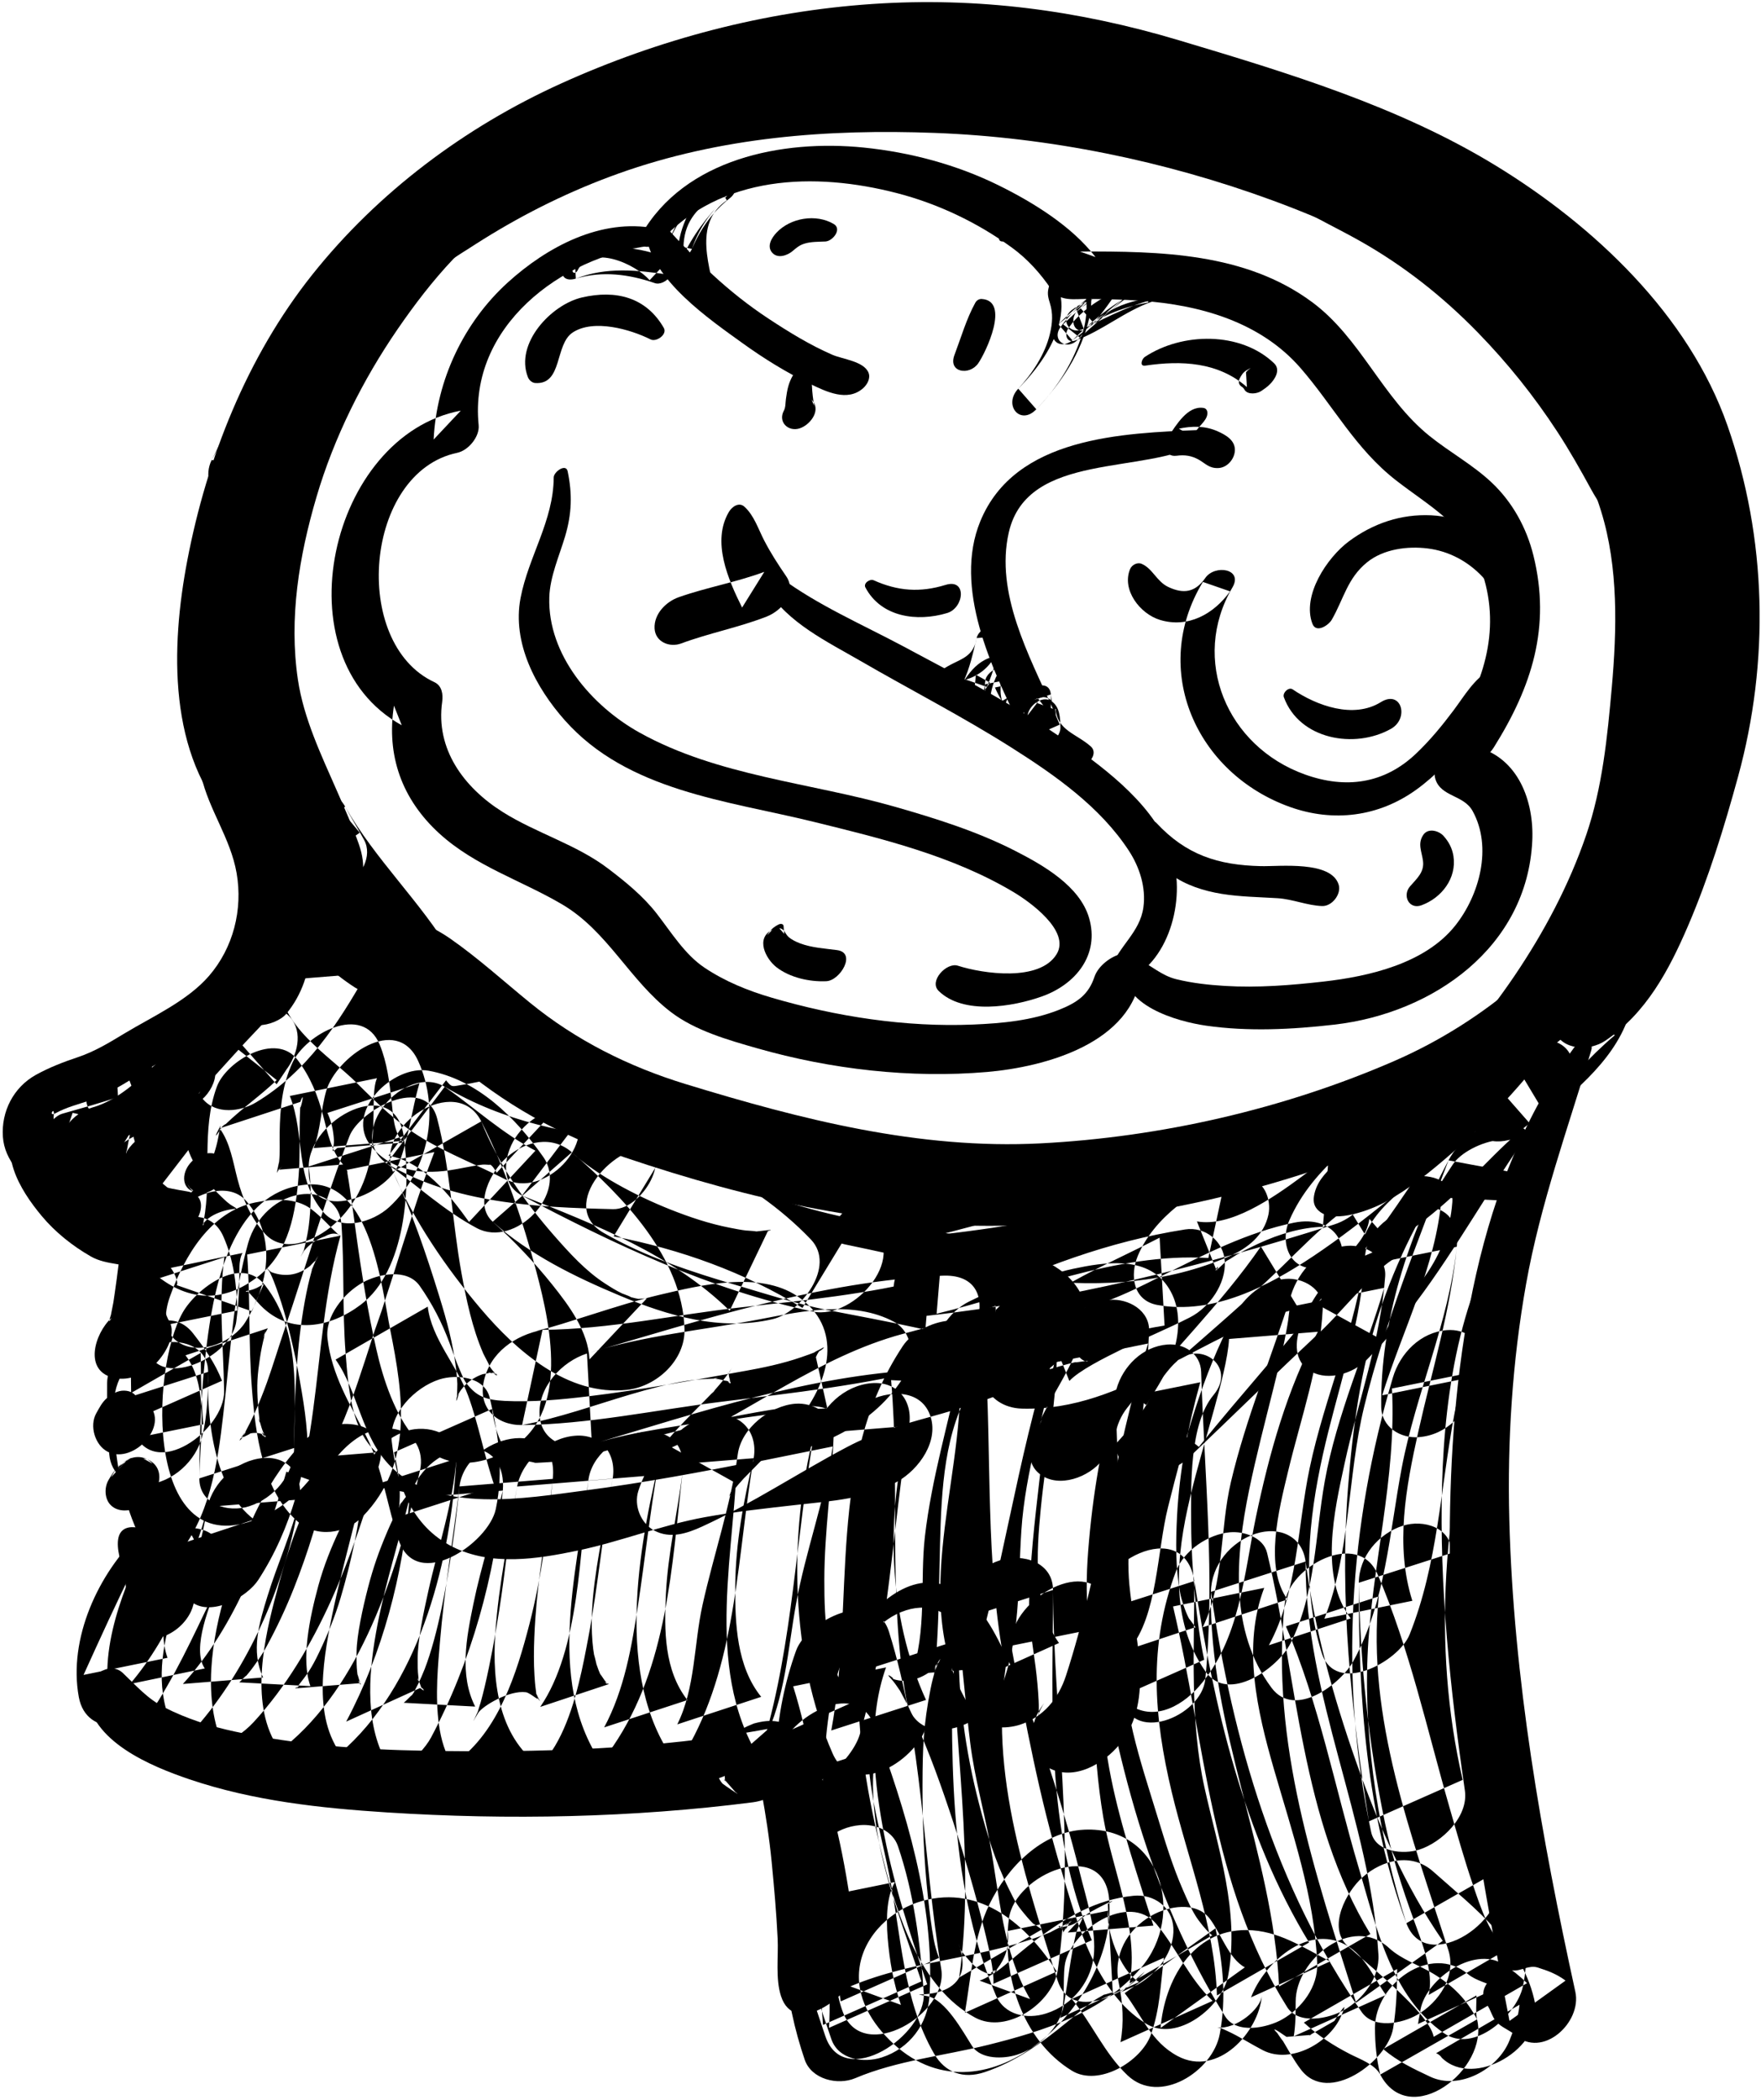 <?xml version="1.0" encoding="UTF-8"?>
<svg width="370px" height="441px" viewBox="0 0 370 441" version="1.1" xmlns="http://www.w3.org/2000/svg" xmlns:xlink="http://www.w3.org/1999/xlink">
    <!-- Generator: Sketch 41 (35326) - http://www.bohemiancoding.com/sketch -->
    <title>brain</title>
    <desc>Created with Sketch.</desc>
    <defs></defs>
    <g id="Page-1" stroke="none" stroke-width="1" fill="none" fill-rule="evenodd">
        <g id="Layer_1" transform="translate(-3370, -4094)" fill="#000000">
            <g id="Layer_1_3_">
                <g id="brain" transform="translate(3370, 4094)">
                    <path d="M55.122,168.624 C45.28,148.15 48.541,123.925 54.94,102.951 C61.051,82.92 71.844,64.63 87.438,50.573 C119.229,21.916 166.32,10.973 208.14,15.92 C230.205,18.529 252.1,26.607 272.628,34.823 C294.399,43.539 315.032,55.314 330.489,73.25 C339.07,83.206 345.003,94.128 348.428,106.814 C351.884,119.616 352.789,133.554 351.49,146.733 C350.535,156.422 347.494,165.984 344.626,175.251 C343.165,179.97 341.51,184.614 339.679,189.2 C338.752,191.52 337.739,193.804 336.677,196.065 C336.18,197.125 335.643,198.166 335.105,199.205 C334.894,199.613 333.183,202.53 333.686,201.738 C333.004,202.811 332.225,203.816 331.496,204.856 C331.163,205.318 330.812,205.768 330.446,206.205 C331.882,204.429 330.432,206.144 330.028,206.488 C327.346,208.773 325.208,212.874 326.567,216.421 C328.19,220.656 333.969,220.808 337.277,218.574 C345.858,212.782 350.625,203.84 354.634,194.532 C359.002,184.39 362.277,173.719 365.19,163.081 C371.801,138.944 371.256,113.118 362.961,89.399 C354.818,66.112 334.869,47.378 314.291,34.794 C293.895,22.321 270.457,15.266 247.71,8.462 C226.542,2.131 205.387,-0.653 183.272,0.839 C160.646,2.365 138.406,8.23 117.787,17.583 C97.647,26.719 79.402,40.37 65.602,57.695 C51.917,74.876 43.462,96.239 39.36,117.674 C35.879,135.858 35.18,158.741 48.843,173.104 C51.25,175.632 56.588,171.674 55.122,168.624 L55.122,168.624 Z" id="Shape"></path>
                    <path d="M57.264,199.748 C51.965,202.186 47.937,208.695 44.128,212.594 C40.675,216.13 37.014,219.504 33.395,222.868 C29.359,226.621 24.872,231.051 19.45,232.581 C15.052,233.823 12.185,237.952 11.912,242.336 C11.44,249.881 15.06,257.155 20.53,262.21 C24.111,265.519 29.218,264.209 32.612,261.231 C35.199,258.96 38.942,252.423 35.151,249.378 C31.121,246.141 28.559,242.434 27.769,237.252 C25.932,240.205 24.094,243.158 22.256,246.111 C34.083,239.137 42.303,228.898 51.488,218.959 C55.285,214.851 62.939,207.734 62.609,201.699 C62.447,198.713 59.273,198.823 57.264,199.748 L57.264,199.748 Z" id="Shape"></path>
                    <path d="M25.958,261.443 C24.882,264.082 24.823,266.744 24.395,269.534 C24.191,270.863 24.045,272.196 23.821,273.524 C23.659,274.405 23.488,275.284 23.306,276.16 C22.8,277.658 22.841,277.862 23.432,276.772 C19.858,280.049 17.37,288.172 24.233,289.445 C27.115,289.979 30.112,288.688 32.247,286.815 C34.385,284.939 37.324,280.42 35.523,277.415 C34.016,274.901 34.216,270.809 33.442,267.894 C32.735,265.233 31.741,262.081 29.601,260.248 C28.408,259.225 26.516,260.076 25.958,261.443 L25.958,261.443 Z" id="Shape"></path>
                    <path d="M26.071,292.059 C24.717,292.025 23.397,292.805 22.423,293.663 C21.411,294.555 20.874,295.669 20.229,296.809 C18.732,299.455 19.958,303.516 22.611,304.885 C28.216,307.78 36.387,298.597 30.54,294.418 C29.892,293.955 29.062,293.776 28.41,293.3 C28.718,293.544 29.025,293.789 29.333,294.033 C28.893,293.643 27.473,292.544 28.782,293.647 C29.349,294.126 29.192,294.357 28.959,293.843 C28.403,292.624 27.395,292.092 26.071,292.059 L26.071,292.059 Z" id="Shape"></path>
                    <path d="M25.706,307.285 C26.354,306.913 27.001,306.541 27.648,306.169 C26.924,306.407 26.278,306.78 25.706,307.285 C25.032,307.877 24.667,308.513 24.227,309.274 C25.022,308.426 25.817,307.579 26.612,306.732 C25.699,307.219 24.898,307.883 24.271,308.711 C23.938,309.149 23.634,309.757 23.331,310.261 C24.323,309.203 25.315,308.146 26.307,307.089 C25.796,307.408 25.304,307.756 24.831,308.132 C23.884,308.964 23.414,309.784 22.792,310.853 C21.92,312.351 21.945,314.61 23.115,315.943 C24.361,317.363 26.434,317.463 28.119,316.923 C30.174,316.267 31.973,314.687 32.891,312.735 C33.648,311.125 33.806,309.077 32.568,307.645 C31.93,306.907 31.081,306.403 30.096,306.317 C30.752,306.676 31.408,307.036 32.064,307.396 C30.28,305.447 27.645,305.673 25.706,307.285 L25.706,307.285 Z" id="Shape"></path>
                    <path d="M24.885,322.952 C24.358,325.257 25.525,328.447 26.075,330.696 C26.371,331.903 26.41,333.182 26.569,334.413 C26.671,335.189 26.684,335.959 26.704,336.74 C26.708,336.901 26.409,338.829 26.682,337.819 C25.421,342.493 30.086,345.04 34.057,343.77 C36.668,342.935 38.955,340.927 40.123,338.447 C40.957,336.673 41.487,333.471 39.713,331.977 C39.137,331.491 38.281,329.976 37.565,328.711 C36.485,326.809 35.174,325.01 33.746,323.351 C32.019,321.346 25.828,318.823 24.885,322.952 L24.885,322.952 Z" id="Shape"></path>
                    <path d="M18.295,355.657 C18.789,365.702 31.871,371.001 39.824,373.696 C53.208,378.23 67.375,379.753 81.41,380.65 C106.83,382.275 132.892,381.757 158.184,378.517 C162.663,377.943 166.678,374.629 167.712,370.156 C168.15,368.258 168.136,366.736 167.573,364.862 C167.044,363.099 165.202,361.881 163.478,361.575 C161.662,361.254 160.131,361.498 158.371,361.976 C157.482,362.325 156.617,362.72 155.775,363.165 C153.129,364.973 153.379,364.906 156.522,362.963 C153.434,364.036 150.057,367.26 150.429,370.848 C150.572,372.219 150.856,373.51 151.798,374.584 C151.919,374.722 156.422,377.814 154.492,376.34 C153.707,375.445 152.923,374.552 152.138,373.658 C152.206,373.831 152.275,374.004 152.342,374.177 C152.273,372.928 152.203,371.68 152.134,370.431 C152.077,370.764 152.021,371.098 151.964,371.431 C155.14,368.644 158.316,365.857 161.492,363.07 C137.914,367.475 113.13,368.099 89.22,367.69 C75.9,367.462 62.4,366.461 49.351,363.663 C44.222,362.563 39.284,360.994 34.601,358.617 C30.954,356.765 28.688,354.08 25.793,351.347 C22.955,348.665 18.126,352.233 18.295,355.657 L18.295,355.657 Z" id="Shape"></path>
                    <path d="M158.334,369.221 C158.41,369.534 158.977,365.196 158.221,368.725 C158.007,369.724 158.147,370.857 158.617,371.756 C159.329,373.123 159.718,374.738 159.99,376.244 C160.882,381.172 161.649,386.068 162.134,391.058 C162.654,396.398 163.126,401.731 163.388,407.091 C163.575,410.919 162.904,415.541 164.091,419.21 C166.902,427.892 178.437,419.354 179.801,414.147 C180.98,409.646 179.301,403.641 178.632,399.155 C177.662,392.646 176.429,386.18 174.724,379.822 C173.411,374.928 171.711,369.965 168.454,365.997 C166.597,363.732 163.959,363.366 161.389,364.612 C160.939,364.818 160.531,365.095 160.165,365.444 C161.903,364.082 159.346,366.153 159.183,366.35 C158.458,367.223 158.059,368.086 158.334,369.221 L158.334,369.221 Z" id="Shape"></path>
                    <path d="M330.798,219.926 C310.245,247.733 305.053,285.845 304.626,319.626 C304.181,354.949 310.462,389.884 317.159,424.43 C321.083,421.609 325.008,418.787 328.931,415.965 C327.072,414.578 325.269,413.907 323.073,413.217 C321.218,412.633 319.578,414.018 317.819,413.829 C314.447,413.467 309.812,417.56 312.378,420.96 C313.227,422.085 313.463,423.543 314.389,424.598 C315.431,425.786 317.118,426.318 318.304,427.369 C324.08,432.483 332.407,424.776 330.991,418.312 C323.84,385.67 317.97,352.53 317.116,319.05 C316.695,302.515 317.746,285.932 320.647,269.643 C323.635,252.868 329.475,236.824 334.337,220.594 C335.047,218.222 331.712,218.69 330.798,219.926 L330.798,219.926 Z" id="Shape"></path>
                    <path d="M137.697,47.977 C126.262,45.757 114.912,51.863 106.682,59.333 C97.422,67.74 91.713,79.844 91.112,92.309 C93.012,90.289 94.914,88.269 96.814,86.248 C69.284,91.42 58.53,138.068 84.412,152.319 C83.866,150.947 83.32,149.575 82.774,148.203 C81.141,158.702 84.46,167.878 92.292,175.035 C99.828,181.922 109.486,184.859 118.119,189.944 C127.676,195.574 132.298,205.931 140.949,212.541 C146.098,216.474 152.995,218.42 159.12,220.169 C174.553,224.574 191.358,226.515 207.366,225.137 C219.574,224.086 238.046,219.112 239.74,204.397 C240.583,197.075 231.501,200.528 229.941,205.19 C228.722,208.836 226.425,210.528 222.527,212.076 C216.813,214.346 210.551,214.921 204.464,215.175 C190.283,215.767 175.693,213.512 162.105,209.522 C157.116,208.057 152.338,206.121 148.008,203.222 C143.885,200.462 141.009,195.771 138.017,191.919 C135.13,188.204 131.519,185.273 127.795,182.436 C121.101,177.333 112.65,174.982 105.552,170.494 C97.45,165.372 91.487,157.331 92.906,147.385 C93.125,145.854 92.872,144.012 91.268,143.269 C73.619,135.09 76.554,99.183 96.072,95.096 C98.403,94.609 100.813,91.706 100.568,89.28 C98.488,68.634 117.824,54.024 136.446,51.634 C137.974,51.435 140.112,48.446 137.697,47.977 L137.697,47.977 Z" id="Shape"></path>
                    <path d="M138.654,50.774 C151.482,36.702 171.114,36.071 188.477,40.567 C197.102,42.801 205.33,46.725 212.538,51.951 C215.892,54.382 218.609,57.417 220.927,60.834 C222.675,63.411 225.722,62.768 228.46,62.784 C232.225,62.806 235.981,62.9 239.737,63.165 C252.179,64.041 264.856,67.627 273.265,77.311 C280.204,85.303 284.773,94.237 293.327,100.891 C300.159,106.205 307.272,109.89 310.685,118.308 C315.581,130.38 312.451,142.068 305.819,152.621 C301.682,159.205 310.223,162.772 313.862,156.969 C321.858,144.213 325.899,131.676 322.185,116.666 C320.747,110.857 317.79,105.479 313.438,101.367 C309.462,97.611 304.569,94.964 300.325,91.542 C290.45,83.579 285.88,71.018 275.716,63.474 C261.665,53.044 243.655,52.762 226.906,52.824 C227.997,53.213 229.087,53.601 230.177,53.99 C225.205,47.511 217.05,42.493 209.838,38.935 C201.019,34.584 191.255,31.983 181.494,30.992 C164.421,29.259 143.817,33.298 134.676,49.392 C132.996,52.348 137.173,52.397 138.654,50.774 L138.654,50.774 Z" id="Shape"></path>
                    <path d="M236.214,202.925 C235.317,211.124 247.25,214.524 253.404,215.409 C262.255,216.683 271.482,216.213 280.339,215.194 C301.198,212.795 320.873,198.881 321.943,176.604 C322.343,168.249 318.98,159.142 310.234,156.89 C306.914,156.036 300.321,159.573 301.593,163.643 C302.756,167.363 307.519,166.91 309.406,170.328 C313.608,177.939 310.848,187.961 305.791,194.351 C299.454,202.361 287.682,205.061 278.094,206.147 C271.24,206.923 264.234,207.486 257.339,207.061 C253.893,206.849 250.493,206.478 247.138,205.65 C243.936,204.859 241.807,202.682 238.941,201.339 C237.897,200.852 236.34,201.772 236.214,202.925 L236.214,202.925 Z" id="Shape"></path>
                    <path d="M153.166,107.481 C149.458,113.712 152.999,121.738 155.921,127.598 C157.476,125.099 159.031,122.6 160.587,120.101 C154.72,122.287 148.503,123.346 142.606,125.425 C139.925,126.37 137.371,128.957 137.532,131.991 C137.683,134.833 140.68,136.046 143.133,135.135 C149.019,132.948 155.242,131.777 161.096,129.486 C164.339,128.216 167.524,124.435 165.166,120.999 C163.485,118.549 161.941,116.166 160.567,113.518 C159.319,111.113 158.448,108.264 156.41,106.418 C155.265,105.383 153.805,106.407 153.166,107.481 L153.166,107.481 Z" id="Shape"></path>
                    <path d="M161.197,123.73 C165.368,130.735 173.884,134.808 180.694,138.752 C191.266,144.875 202.134,150.44 212.469,156.978 C221.657,162.791 231.176,169.45 237.203,178.701 C239.446,182.143 240.808,186.425 240.24,190.541 C239.507,195.853 235.106,198.628 233.431,203.345 C232.796,205.131 233.857,207.017 235.972,206.241 C245.652,202.69 249.176,188.799 246.303,179.877 C242.972,169.533 232.9,161.927 224.421,155.934 C213.52,148.227 201.6,142.048 189.845,135.774 C181.251,131.188 171.834,127.122 163.982,121.288 C162.831,120.43 160.449,122.473 161.197,123.73 L161.197,123.73 Z" id="Shape"></path>
                    <path d="M135.781,49.454 C137.051,58.832 148.995,67.017 156.005,72.067 C160.493,75.301 165.238,78.237 170.226,80.636 C173.619,82.27 178.073,84.449 181.359,81.523 C182.211,80.764 182.951,79.45 182.487,78.286 C181.524,75.865 177.043,75.448 174.872,74.505 C170.16,72.458 165.727,69.729 161.447,66.908 C152.901,61.275 146.33,54.788 139.568,47.279 C138.274,45.843 135.556,47.791 135.781,49.454 L135.781,49.454 Z" id="Shape"></path>
                    <path d="M167.706,77.18 C166.786,78.416 166.086,79.55 165.649,81.053 C165.389,81.949 165.26,82.871 165.129,83.793 C165.029,84.497 165.065,85.58 164.716,86.211 C163.387,88.613 165.599,90.737 168.012,89.966 C170.132,89.288 172.475,86.374 170.764,84.227 C170.685,84.127 170.606,84.028 170.526,83.928 C170.699,84.371 170.872,84.815 171.044,85.258 C170.845,83.854 170.651,82.496 170.596,81.075 C170.558,80.105 170.236,78.168 170.324,77.673 C170.634,75.917 168.444,76.187 167.706,77.18 L167.706,77.18 Z" id="Shape"></path>
                    <path d="M252.161,90.299 C235.778,90.978 213.275,91.712 205.972,109.471 C200.258,123.366 208.337,140.364 214.454,152.724 C215.363,154.562 217.314,154.411 218.923,153.622 C219.062,153.555 219.2,153.486 219.339,153.418 C220.64,152.78 221.991,151.002 221.793,149.474 C221.034,143.62 214.558,147.171 214.732,151.738 C215.85,150.29 216.969,148.842 218.088,147.395 C217.947,147.451 217.806,147.507 217.665,147.563 C218.853,147.997 220.039,148.43 221.227,148.863 C216.181,137.643 209.053,124.522 211.955,111.821 C215.859,94.734 240.574,99.796 252.314,93.033 C253.411,92.401 254.002,90.223 252.161,90.299 L252.161,90.299 Z" id="Shape"></path>
                    <path d="M252.822,85.668 C249.495,85.179 247.134,89.314 245.561,91.561 C244.457,93.136 244.605,96.059 247.214,95.713 C248.913,95.488 250.332,95.688 251.83,96.522 C253.305,97.343 254.016,98.377 255.965,98.301 C257.862,98.228 259.396,96.393 259.458,94.589 C259.531,92.459 257.536,91.34 255.834,90.581 C253.195,89.404 250.465,89.447 247.69,90.029 C248.753,90.626 249.815,91.222 250.878,91.819 C250.941,90.129 253.017,88.983 253.55,87.486 C253.802,86.781 253.768,85.807 252.822,85.668 L252.822,85.668 Z" id="Shape"></path>
                    <path d="M121.304,56.88 C124.117,51.117 133.555,55.439 136.488,58.858 C137.892,57.351 139.297,55.844 140.701,54.337 C134.295,51.733 127.36,51.123 120.693,53.074 C120.792,54.887 120.889,56.699 120.988,58.512 C127.432,56.023 133.801,56.717 140.479,57.681 C143.606,58.132 147.039,52.441 143.202,51.906 C135.528,50.837 128.065,50.192 120.693,53.075 C117.633,54.271 116.692,59.79 120.988,58.513 C126.585,56.849 132.149,57.59 137.584,59.46 C139.712,60.192 142.991,56.596 141.193,54.73 C137.427,50.823 131.732,48.921 126.372,49.787 C122.745,50.372 118.587,53.075 120.347,57.076 C120.547,57.534 121.152,57.193 121.304,56.88 L121.304,56.88 Z" id="Shape"></path>
                    <path d="M149.085,39.649 C141.393,39.721 138.49,48.337 138.094,54.674 C137.893,57.893 142.539,55.915 143.299,54.252 C145.511,49.408 148.668,45.339 152.381,41.55 C155.081,38.795 152.094,35.24 149.299,38.036 C145.278,42.057 142.219,45.898 140.298,51.318 C138.912,55.228 144.096,55.275 145.382,52.267 C147.229,47.948 149.709,44.496 153.403,41.574 C155.968,39.546 153.946,35.463 150.968,37.515 C142.307,43.488 138.443,58.027 147.725,65.263 C148.782,66.087 150.719,64.39 150.521,63.253 C149.302,56.298 145.408,47.104 152.71,42.069 C151.898,40.715 151.087,39.363 150.275,38.01 C145.775,41.568 142.532,46.049 140.296,51.317 C141.99,51.633 143.686,51.95 145.38,52.266 C146.921,47.881 149.121,44.822 152.379,41.548 C151.352,40.377 150.324,39.205 149.297,38.034 C144.893,42.554 140.816,47.452 138.379,53.332 C140.113,53.191 141.849,53.051 143.584,52.91 C143.507,47.49 145.405,44.822 149.489,41.533 C150.238,40.935 150.232,39.638 149.085,39.649 L149.085,39.649 Z" id="Shape"></path>
                    <path d="M210.641,50.722 C211.68,50.722 212.387,48.865 211.039,48.865 C210,48.865 209.293,50.722 210.641,50.722 L210.641,50.722 Z" id="Shape"></path>
                    <path d="M240.509,174.22 C241.544,182.75 248.979,186.483 256.722,187.734 C260.583,188.358 264.535,188.396 268.431,188.641 C271.64,188.842 274.668,190.185 277.799,190.285 C279.898,190.351 281.871,187.755 281.262,185.792 C279.686,180.718 268.889,181.995 264.939,181.906 C255.892,181.7 249.194,179.535 242.956,172.815 C242.105,171.897 240.378,173.137 240.509,174.22 L240.509,174.22 Z" id="Shape"></path>
                    <path d="M237.435,119.532 C235.645,123.872 239.5,128.905 243.715,130.192 C249.59,131.985 255.045,128.96 258.442,124.2 C256.54,123.538 254.637,122.877 252.736,122.215 C241.571,140.622 251.311,162.432 271.027,169.476 C280.171,172.743 289.677,171.535 297.56,165.856 C301.667,162.897 305.075,159.193 308.271,155.291 C311.143,151.783 315.713,147.199 316.42,142.586 C316.743,140.479 314.678,139.754 313.037,140.696 C309.675,142.629 307.689,146.139 305.412,149.178 C302.985,152.415 300.422,155.531 297.481,158.315 C290.81,164.632 282.744,165.718 274.208,162.669 C257.748,156.788 250.062,138.519 258.944,123.374 C261.251,119.442 255.243,118.491 253.238,121.389 C251.161,124.391 248.69,124.802 245.462,123.276 C243.025,122.125 242.194,119.418 239.88,118.422 C238.962,118.026 237.808,118.627 237.435,119.532 L237.435,119.532 Z" id="Shape"></path>
                    <path d="M279.81,130.161 C282.327,125.789 283.093,121.436 287.239,118.09 C290.693,115.301 295.717,114.657 299.975,115.187 C304.452,115.742 308.512,117.935 311.559,121.222 C315.387,125.351 315.592,131.006 318.103,135.785 C318.885,137.272 320.934,136.322 321.471,135.099 C327.456,121.474 313.528,108.828 300.699,108.224 C294.346,107.925 288.462,109.931 283.393,113.707 C278.839,117.101 273.508,125.069 275.743,130.989 C276.53,133.074 279.141,131.323 279.81,130.161 L279.81,130.161 Z" id="Shape"></path>
                    <path d="M219.477,53.571 C221.692,58.504 223.881,61.619 222.686,67.312 C221.555,72.706 217.739,77.788 213.943,81.631 C215.208,83.072 216.473,84.514 217.738,85.955 C222.311,81.252 225.656,75.883 227.56,69.586 C228.758,65.625 229.201,57.252 223.342,57.45 C221.924,57.498 220.842,58.732 220.452,59.986 C220.006,61.422 220.125,62.179 220.572,63.601 C221.291,65.889 221.129,67.84 220.587,70.151 C219.604,74.339 216.853,78.525 213.942,81.63 C210.713,85.075 214.378,89.484 217.737,85.954 C222.936,80.49 227.138,74.242 228.865,66.809 C230.275,60.745 228.223,53.006 221.479,51.434 C220.467,51.2 219.002,52.511 219.477,53.571 L219.477,53.571 Z" id="Shape"></path>
                    <path d="M232.805,58.615 C230.446,60.545 228.573,63.024 226.428,65.184 C224.481,67.146 225.809,70.819 228.626,68.85 C231.744,66.67 234.528,64.07 237.643,61.893 C240.265,60.06 239.561,55.844 236.038,57.694 C230.944,60.368 226.465,64.11 222.356,68.102 C219.639,70.743 222.342,73.761 225.325,71.485 C229.094,68.607 232.582,65.393 236.333,62.494 C235.338,61.36 234.344,60.227 233.349,59.094 C230.129,62.221 226.589,64.99 223.369,68.116 C224.533,69.039 225.697,69.962 226.861,70.886 C230.928,65.21 237.435,62.614 244.273,62.446 C244.652,60.678 245.031,58.911 245.41,57.143 C238.484,58.464 232.258,61.433 225.983,64.55 C226.555,66.046 227.128,67.542 227.7,69.038 C231.805,66.112 236.309,64.423 241.257,63.523 C241.405,61.752 241.554,59.981 241.702,58.21 C235.598,60.341 228.162,63.472 224.423,69.025 C223.582,70.274 224.148,72.15 225.936,71.513 C231.582,69.498 236.231,65.4 241.982,63.375 C244.281,62.566 246.14,57.378 242.427,58.062 C236.127,59.224 230.524,61.295 225.301,65.036 C222.553,67.004 224.643,70.569 227.7,69.036 C233.019,66.368 238.385,63.6 244.273,62.443 C246.911,61.924 249.467,57.016 245.41,57.14 C236.549,57.41 228.035,61.422 222.822,68.7 C220.873,71.421 224.036,73.663 226.314,71.47 C229.547,68.357 233.099,65.605 236.334,62.492 C239.079,59.848 236.341,56.8 233.35,59.092 C229.586,61.977 226.103,65.195 222.358,68.101 C223.348,69.229 224.337,70.356 225.327,71.484 C229.047,67.811 233.015,64.37 237.645,61.892 C237.11,60.492 236.575,59.093 236.04,57.693 C232.933,59.902 230.161,62.53 227.057,64.736 C227.964,65.771 228.872,66.805 229.78,67.84 C231.787,65.581 233.507,63.018 235.262,60.561 C236.672,58.583 234.473,57.25 232.805,58.615 L232.805,58.615 Z" id="Shape"></path>
                    <path d="M198.486,143.45 C205.084,143.211 209.24,140.156 210.484,133.58 C211.192,129.834 205.859,131.277 205.197,134.008 C204.415,137.236 203.779,140.302 202.35,143.329 C200.779,146.656 205.303,147.251 206.927,144.922 C207.108,144.663 207.996,143.349 207.979,143.355 C206.995,142.802 206.009,142.25 205.025,141.697 C204.84,144.674 204.182,147.435 205.115,150.348 C205.846,152.633 209.059,151.237 209.985,149.953 C211.503,147.849 212.403,145.14 212.667,142.565 C210.764,142.95 208.859,143.334 206.956,143.718 C206.97,146.108 207.142,147.9 208.403,149.933 C210.016,152.535 213.718,148.77 213.749,146.861 C213.624,145.597 213.862,144.405 214.464,143.283 C212.658,143.651 210.853,144.018 209.048,144.386 C210.552,147.968 213.155,150.814 215.374,153.959 C217.135,156.456 220.781,152.893 220.784,150.851 C220.786,149.183 220.788,147.516 220.79,145.849 C218.824,146.479 216.857,147.11 214.892,147.74 C215.121,150.447 215.9,152.931 217.019,155.404 C218.448,158.564 222.831,155.374 222.8,152.845 C222.777,150.829 222.707,148.34 220.807,147.199 C218.701,145.934 215.741,148.595 215.876,150.745 C216.254,156.75 220.114,158.655 225.002,161.222 C227.19,162.37 231.344,158.691 229.166,156.753 C226.18,154.097 222.105,153.402 221.806,148.843 C220.162,150.026 218.519,151.207 216.875,152.389 C216.491,152.16 216.872,154.111 216.882,154.743 C218.809,153.889 220.736,153.038 222.663,152.184 C221.718,150.11 220.991,148.143 220.79,145.848 C220.452,141.967 214.888,144.78 214.892,147.739 C214.894,149.405 214.896,151.071 214.898,152.737 C216.702,151.701 218.505,150.665 220.308,149.629 C218.346,146.864 215.968,144.351 214.634,141.202 C213.556,138.655 209.996,140.483 209.218,142.305 C208.296,144.465 207.95,146.383 207.933,148.727 C209.715,147.703 211.497,146.679 213.279,145.655 C212.827,144.426 212.642,143.164 212.726,141.87 C212.675,138.415 207.255,140.457 207.015,143.023 C206.874,144.523 206.583,146.388 205.697,147.635 C207.32,147.504 208.944,147.372 210.567,147.24 C209.792,144.896 210.546,142.298 210.657,139.891 C210.727,138.383 208.883,137.762 207.703,138.233 C205.515,139.104 204.06,140.739 202.755,142.666 C204.28,143.196 205.807,143.728 207.332,144.259 C208.913,140.786 209.645,137.282 210.485,133.58 C208.722,133.723 206.961,133.865 205.198,134.008 C204.416,138.583 201.203,138.32 197.899,140.72 C196.779,141.532 196.854,143.508 198.486,143.45 L198.486,143.45 Z" id="Shape"></path>
                    <path d="M175.168,47.041 C171.484,44.857 166.089,45.727 163.147,48.864 C162.149,49.927 161.039,51.697 162.245,53.071 C163.398,54.385 165.419,53.664 166.534,52.723 C167.346,52.04 167.942,51.514 168.969,51.185 C170.361,50.739 171.984,50.788 173.429,50.719 C174.942,50.647 176.991,48.12 175.168,47.041 L175.168,47.041 Z" id="Shape"></path>
                    <path d="M181.825,123.373 C185.137,129.638 192.687,130.649 199.001,128.75 C202.573,127.676 203.218,121.443 198.681,122.838 C193.329,124.483 188.666,124.158 183.547,121.862 C182.788,121.521 181.352,122.477 181.825,123.373 L181.825,123.373 Z" id="Shape"></path>
                    <path d="M269.745,146.418 C272.995,155.319 284.614,157.368 292.256,153.066 C296.155,150.871 294.46,144.773 290.114,147.467 C284.381,151.022 276.661,148.218 271.602,144.786 C270.735,144.2 269.423,145.539 269.745,146.418 L269.745,146.418 Z" id="Shape"></path>
                    <path d="M240.627,76.79 C248.248,75.666 255.945,76.019 261.987,81.297 C261.923,80.274 261.857,79.249 261.793,78.226 C262.067,77.671 263.733,76.735 261.928,77.765 C261.201,78.179 260.803,78.807 260.448,79.535 C260.151,80.143 260.262,80.761 260.809,81.156 C261.122,81.337 261.359,81.59 261.516,81.913 C262.218,82.963 264.152,82.711 265.026,82.101 C265.309,81.903 265.593,81.705 265.878,81.506 C267.234,80.559 269.455,77.975 267.693,76.292 C260.658,69.57 248.361,69.778 240.524,74.969 C239.915,75.372 239.335,76.98 240.627,76.79 L240.627,76.79 Z" id="Shape"></path>
                    <path d="M116.341,100.274 C116.292,109.403 111.037,116.876 109.372,125.598 C107.571,135.03 112.579,144.415 118.662,151.264 C131.893,166.162 152.754,168.126 170.886,172.582 C185.268,176.116 200.231,179.736 213.05,187.418 C216.213,189.313 224.996,195.489 222.003,200.395 C218.434,206.243 206.513,204.514 201.245,202.813 C198.903,202.056 195.113,206.037 197.209,208.102 C202.377,213.195 212.801,211.453 218.932,209.266 C226.066,206.721 231.061,200.493 228.829,192.803 C226.871,186.059 219.121,181.682 213.351,178.726 C205.38,174.641 196.67,171.906 188.083,169.45 C170.246,164.348 150.833,162.995 134.414,153.884 C124.332,148.288 115.055,137.532 115.411,125.458 C115.54,121.114 117.515,116.743 118.737,112.63 C120.141,107.911 120.272,103.764 119.268,98.98 C118.913,97.276 116.348,99.077 116.341,100.274 L116.341,100.274 Z" id="Shape"></path>
                    <path d="M299.031,175.356 C297.781,177.248 298.751,178.85 298.991,180.889 C299.263,183.198 297.672,184.526 296.263,186.148 C294.586,188.078 296.04,191.091 298.678,190.12 C302.895,188.567 306.098,184.447 305.379,179.792 C305.127,178.165 304.396,176.786 303.307,175.57 C302.297,174.442 300.04,173.829 299.031,175.356 L299.031,175.356 Z" id="Shape"></path>
                    <path d="M163.597,194.157 C162.489,194.712 161.786,195.358 161.174,196.44 C161.55,196.04 161.926,195.639 162.302,195.239 C158.647,197.048 160.889,201.384 163.14,203.134 C165.963,205.329 170.124,206.241 173.629,206.072 C176.526,205.932 180.044,200.098 175.863,199.54 C173.286,199.196 170.57,199.05 168.111,198.128 C167.276,197.815 166.334,197.363 165.664,196.765 C164.945,196.123 164.862,195.082 163.736,194.948 C164.088,195.347 164.439,195.748 164.79,196.148 C164.715,195.6 164.656,195.095 164.639,194.539 C164.621,193.963 163.977,193.967 163.597,194.157 L163.597,194.157 Z" id="Shape"></path>
                    <path d="M139.47,68.864 C135.737,62.397 129.388,60.834 122.291,62.469 C115.791,63.967 108.141,72.16 110.918,79.214 C111.155,79.816 111.771,80.393 112.446,80.441 C118.256,80.856 116.511,72.337 120.328,69.83 C124.72,66.945 132.42,69.147 136.707,71.29 C137.9,71.885 140.268,70.246 139.47,68.864 L139.47,68.864 Z" id="Shape"></path>
                    <path d="M204.899,63.618 C203.026,67.033 201.92,70.911 200.537,74.566 C199.144,78.249 203.7,78.941 205.534,76.304 C207.128,74.012 212.271,63.216 206.311,62.795 C205.688,62.751 205.196,63.079 204.899,63.618 L204.899,63.618 Z" id="Shape"></path>
                    <path d="M88.48,44.243 C79.036,52.034 71.079,60.747 63.898,70.663 C66.963,70.811 70.029,70.961 73.094,71.11 C73.093,70.775 73.096,70.441 73.101,70.107 C72.663,71.38 72.226,72.654 71.788,73.927 C78.057,65.891 85.195,58.576 92.106,51.099 C96.155,46.718 90.971,40.985 86.107,44.264 C70.711,54.643 59.266,68.804 49.909,84.688 C48.592,86.922 49.061,90.296 51.449,91.589 C54.648,93.32 58.882,91.154 60.809,88.48 C68.062,78.415 76.099,68.957 82.677,58.409 C87.631,50.466 77.84,46.495 73.001,53.179 C62.84,67.211 52.782,81.377 44.473,96.607 C48.717,97.399 52.961,98.19 57.205,98.982 C63.329,87.037 70.373,75.595 78.204,64.694 C74.281,63.33 70.358,61.965 66.436,60.6 C57.076,76.223 47.163,91.533 42.608,109.38 C41.647,113.146 44.59,116.19 48.319,115.888 C52.693,115.534 55.775,112.139 57.069,108.208 C61.232,95.565 68.323,83.964 73.904,71.925 C69.86,71.171 65.817,70.417 61.773,69.663 C55.55,83.797 50.256,98.323 44.315,112.577 C48.918,112.204 53.52,111.832 58.123,111.459 C58.368,103.301 62.534,95.095 64.547,87.251 C65.443,83.758 62.704,80.934 59.249,81.213 C55.322,81.531 52.151,84.668 51.131,88.337 C46.72,104.187 43.329,120.112 41.114,136.42 C46.317,135.368 51.52,134.317 56.723,133.267 C56.16,123.776 58.346,114.603 59.191,105.199 C54.239,106.199 49.286,107.2 44.333,108.201 C45.503,122.903 42.431,137.561 44.081,152.281 C45.232,162.547 59.542,155.03 59.597,147.308 C59.651,139.653 59.558,132.003 59.469,124.349 C59.419,120.122 54.865,118.767 51.463,119.855 C47.465,121.132 44.179,124.953 44.209,129.24 C44.294,141.09 43.646,152.592 47.413,164.027 C48.476,167.256 52.437,167.766 55.223,166.877 C59.351,165.557 62.589,161.685 62.624,157.299 C62.645,154.626 62.667,151.953 62.687,149.279 C62.753,139.887 47.892,145.473 47.152,152.418 C46.166,161.666 48.614,170.184 54.172,177.647 C59.025,184.162 71.509,174.158 68.426,167.471 C66.608,163.528 65.3,159.385 63.468,155.448 C59.323,146.538 45.989,156.281 48.212,164.143 C50.662,172.815 56.438,179.899 62.097,186.713 C67.247,192.914 80.09,183.148 76.512,176.422 C75.249,174.047 73.789,171.788 72.527,169.414 C67.403,172.334 62.278,175.256 57.154,178.176 C63.378,189.268 72.671,198.294 78.823,209.365 C83.754,218.235 99.327,207.682 94.858,200.224 C88.313,189.306 78.805,180.494 72.527,169.413 C67.792,161.055 53.133,170.69 57.154,178.175 C58.426,180.544 59.895,182.798 61.169,185.167 C65.974,181.737 70.779,178.307 75.584,174.876 C70.583,168.904 65.656,163.068 63.469,155.446 C58.384,158.344 53.298,161.243 48.213,164.141 C50.059,168.068 51.395,172.197 53.255,176.118 C58.006,172.726 62.757,169.335 67.509,165.942 C64.425,161.896 62.024,156.378 62.529,151.171 C57.351,152.218 52.173,153.264 46.994,154.31 C47.014,156.97 47.035,159.63 47.057,162.29 C52.127,160.047 57.198,157.804 62.268,155.561 C58.752,145.475 59.303,134.872 59.472,124.348 C54.385,125.978 49.299,127.609 44.212,129.239 C44.124,136.921 44.029,144.598 44.084,152.28 C49.256,150.623 54.428,148.965 59.6,147.307 C57.75,132.745 59.816,118.013 59.348,103.387 C59.055,94.264 45.359,99.876 44.49,106.389 C43.073,117.003 39.96,127.525 40.958,138.321 C41.833,147.787 55.833,142.206 56.567,135.168 C58.244,119.092 60.645,102.948 64.55,87.251 C60.078,87.612 55.606,87.976 51.134,88.337 C48.97,97.862 44.004,106.171 43.558,116.129 C43.179,124.589 55.385,119.591 57.366,115.011 C63.472,100.888 68.084,86.165 73.908,71.925 C77.691,62.676 65.072,62.731 61.777,69.663 C55.428,83.019 47.082,95.161 42.612,109.38 C47.432,108.989 52.253,108.599 57.073,108.208 C61.047,91.688 70.559,77.347 79.245,62.988 C80.694,60.592 80.14,56.921 77.583,55.537 C74.123,53.664 69.567,56.011 67.478,58.894 C58.827,70.831 51.052,83.408 44.477,96.606 C42.93,99.711 43.873,103.844 47.66,104.546 C51.69,105.293 55.43,102.334 57.21,98.981 C64.731,84.812 73.465,71.52 82.682,58.409 C79.145,57.179 75.608,55.948 72.07,54.717 C65.974,64.806 57.615,73.449 50.875,83.108 C54.509,84.373 58.142,85.636 61.775,86.9 C69.245,73.765 78.776,61.416 90.955,52.339 C88.496,50.388 86.037,48.439 83.578,46.488 C79.461,51.389 75.101,56.081 70.911,60.92 C67.614,64.728 62.591,69.148 62.591,74.478 C62.591,80.753 70.961,76.795 72.55,73.671 C77.506,63.923 84.842,55.258 91.711,46.803 C93.748,44.29 90.614,42.483 88.48,44.243 L88.48,44.243 Z" id="Shape"></path>
                    <path d="M101.613,35.588 C85.38,40.987 72.725,57.299 64.589,71.627 C60.075,79.575 72.123,81.591 76.08,75.625 C81.458,67.516 87.972,60.208 93.979,52.57 C95.951,50.063 96.708,45.601 93.379,43.8 C89.875,41.903 85.957,44.421 83.701,47.015 C71.572,60.965 59.933,75.237 51.04,91.525 C55.786,91.746 60.532,91.968 65.279,92.19 C67.055,86.591 70.757,81.655 74.086,76.902 C77.615,71.867 81.236,66.886 85.053,62.07 C89.403,56.584 82.249,51.517 77.768,56.293 C60.541,74.652 49.573,96.429 42.507,120.468 C48.12,119.334 53.733,118.2 59.346,117.067 C58.473,106.087 64.543,95.3 69.853,86.101 C64.958,85.872 60.064,85.644 55.168,85.414 C53.77,97.327 48.957,108.423 45.574,119.848 C42.254,131.064 41.245,143.032 42.936,154.618 C44.41,164.71 48.115,174.112 53.325,182.83 C59.009,192.339 65.151,201.341 74.591,207.403 C79.57,210.6 86.61,203.286 84.953,198.309 C81.761,188.719 75.289,181.179 69.99,172.7 C65.53,165.561 61.834,157.366 60.224,149.076 C55.815,126.362 67.304,106.13 70.511,84.173 C71.772,75.534 60.563,75.726 56.963,81.618 C49.471,93.881 41.716,107.673 42.333,122.52 C42.483,126.138 45.677,128.245 49.087,127.968 C53.904,127.577 57.986,123.684 59.172,119.118 C64.48,98.676 72.713,79.292 85.052,62.07 C82.243,60.551 79.435,59.034 76.626,57.515 C72.946,63.234 67.834,67.866 63.265,72.867 C58.251,78.353 53.823,84.602 51.039,91.525 C49.677,94.913 50.175,99.214 54.438,100.005 C58.761,100.807 62.713,97.634 64.638,94.06 C72.671,79.152 83.271,65.635 93.977,52.57 C90.551,50.718 87.125,48.867 83.7,47.015 C77.891,54.867 70.807,61.656 65.599,69.96 C69.43,71.293 73.26,72.626 77.09,73.958 C80.37,67.816 84.473,62.329 89.057,57.103 C93.704,51.805 99.422,47.653 104.368,42.674 C107.184,39.842 106.927,33.821 101.613,35.588 L101.613,35.588 Z" id="Shape"></path>
                    <path d="M122.145,24.694 C119.444,25.355 116.868,25.373 114.209,26.358 C111.559,27.341 109.085,28.687 106.652,30.109 C101.108,33.348 96.08,37.444 90.99,41.338 C93.89,44.642 96.789,47.946 99.689,51.25 C102.781,48.073 106.116,45.155 109.761,42.628 C113.048,40.35 116.599,36.347 114.922,31.972 C113.359,27.894 108.086,28.037 104.917,29.96 C78.345,46.083 59.909,72.562 50.264,101.82 C45.72,115.602 43.201,130.246 44.319,144.78 C44.98,153.381 47.675,161.532 50.983,169.438 C52.762,173.691 54.693,177.877 56.468,182.132 C57.352,184.252 58.15,186.404 58.912,188.57 C60.062,191.835 62.253,192.389 64.377,194.647 C67.94,198.433 74.361,193.959 75.138,189.823 C76.054,184.937 77.122,182.19 75.378,177.239 C74.04,173.441 72.392,169.749 70.776,166.063 C67.492,158.567 63.802,150.891 62.59,142.724 C60.678,129.847 62.843,116.802 66.48,104.431 C70.16,91.913 76.181,79.839 83.559,69.106 C90.559,58.924 98.951,48.91 109.76,42.627 C108.146,38.404 106.531,34.182 104.916,29.959 C99.187,33.774 93.813,37.767 89.372,43.068 C87.371,45.457 86.435,49.591 88.674,52.141 C91.586,55.46 96.888,53.74 99.688,51.248 C103.528,47.83 107.4,44.457 111.304,41.112 C115.026,37.924 119.294,33.842 123.544,31.445 C127.116,29.433 127.219,23.451 122.145,24.694 L122.145,24.694 Z" id="Shape"></path>
                    <path d="M74.998,67.192 C79.908,65.895 83.742,62.678 87.706,59.635 C92.12,56.248 96.795,53.221 101.511,50.277 C110.482,44.679 119.98,40.01 129.933,36.453 C151.342,28.802 173.876,27.061 196.447,27.916 C220.498,28.827 244.761,33.796 267.338,42.08 C278.934,46.335 290.138,51.61 300.944,57.579 C305.654,60.18 309.756,63.282 313.435,67.204 C317.192,71.209 318.932,76.81 324.105,79.046 C328.904,81.121 334.881,77.2 335.84,72.227 C337.111,65.637 334.157,61.373 330.224,56.308 C326.533,51.556 321.66,47.698 316.689,44.372 C305.781,37.074 292.973,31.806 280.769,27.124 C255.496,17.431 228.886,12.106 201.867,10.896 C176.437,9.757 151.418,12.056 127.654,21.658 C116.088,26.332 105.212,32.29 95.1,39.587 C90.442,42.949 86.018,46.61 81.831,50.543 C77.583,54.534 73.155,58.726 71.719,64.547 C71.188,66.696 73.205,67.667 74.998,67.192 L74.998,67.192 Z" id="Shape"></path>
                    <path d="M321.25,58.364 C316.736,58.147 315.778,65.295 316.708,68.317 C318.922,75.523 323,82.485 327.081,88.787 C331.277,95.266 333.938,99.421 336.405,107.363 C340.071,119.17 339.727,132.287 338.641,144.467 C337.717,154.841 336.67,165.415 333.286,175.327 C329.696,185.839 324.415,195.776 318.2,204.957 C311.929,214.22 304.61,222.697 296.348,230.232 C292.373,233.857 288.045,237.053 283.971,240.559 C283.091,241.456 282.246,242.385 281.437,243.346 C276.831,248.675 283.971,241.406 280.275,244.695 C278.285,246.466 276.559,248.432 276.087,251.138 C275.827,252.616 276.236,253.731 277.462,254.594 C280.712,256.882 287.978,254.125 291.091,252.428 C296.15,249.67 300.586,246.063 304.919,242.288 C313.815,234.538 321.751,225.541 328.75,216.059 C342.909,196.875 352.346,175.265 355.146,151.565 C357.709,129.867 360.361,102.721 346.785,83.903 C342.45,77.894 337.746,72.182 332.67,66.787 C330.705,64.7 328.227,60.854 325.562,59.64 C324.254,59.044 322.947,58.574 321.541,58.514 C321.304,58.503 322.648,58.431 321.25,58.364 L321.25,58.364 Z" id="Shape"></path>
                    <path d="M260.345,32.921 C266.434,41.537 276.672,45.508 285.66,50.567 C294.906,55.77 303.128,62.26 310.52,69.852 C316.778,76.279 322.306,83.172 327.212,90.684 C329.789,94.627 332.1,98.733 334.358,102.866 C335.656,105.243 337.227,107.376 338.717,109.622 C340.113,111.727 343.649,111.568 345.832,112.052 C348.78,112.706 351.469,110.012 352.23,107.439 C353.028,104.743 354.675,101.903 353.529,99.048 C352.553,96.618 351.663,94.287 350.398,91.982 C347.973,87.563 345.388,83.228 342.698,78.966 C337.694,71.038 331.887,63.548 325.173,56.994 C317.585,49.587 308.644,43.161 299.227,38.327 C288.538,32.84 276.953,27.874 264.939,26.9 C262.038,26.665 258.258,29.967 260.345,32.921 L260.345,32.921 Z" id="Shape"></path>
                    <path d="M75.856,192.536 C74.095,198.119 75.53,201.754 79.055,206.214 C83.826,212.253 89.082,217.363 94.897,222.437 C105.764,231.918 117.593,238.464 131.235,243.07 C157.659,251.991 185.158,258.26 213.161,257.369 C240.943,256.484 269.787,249.523 295.257,238.457 C307.159,233.286 318.046,226.5 328.039,218.22 C332.752,214.315 337.114,210 341.3,205.54 C345.726,200.823 349.833,195.41 349.919,188.667 C349.955,185.805 346.808,185.018 344.591,185.676 C334.224,188.75 327.291,199.271 319.415,206.111 C311.519,212.967 302.508,218.677 292.911,222.847 C269.691,232.935 243.89,238.823 218.646,240.128 C193.082,241.449 168.291,235.096 144.028,227.669 C132.059,224.006 121.037,218.492 111.326,210.574 C105.832,206.094 100.463,201.218 94.645,197.161 C90.305,194.135 85.258,192.422 80.86,189.629 C78.807,188.323 76.411,190.775 75.856,192.536 L75.856,192.536 Z" id="Shape"></path>
                    <path d="M133.67,239.727 C119.315,238.097 105.991,235.686 93.441,228.239 C85.035,223.25 72.318,237.962 81.238,244.348 C87.569,248.883 93.267,254.244 100.179,257.926 C108.217,262.207 119.535,250.633 114.129,242.957 C108.336,234.73 100.316,226.718 90.045,224.87 C82.617,223.534 72.198,233.574 77.964,240.703 C82.034,245.735 88.201,246.693 94.304,245.806 C96.658,245.463 98.965,244.891 101.327,244.599 C102.16,244.496 104.007,244.887 102.456,244.338 C103.433,244.684 103.56,245.075 104.372,246.284 C109.128,241.181 113.884,236.079 118.639,230.976 C109.432,226.193 99.372,222.747 92.411,214.708 C89.924,211.837 86.982,209.415 84.177,206.864 C82.63,205.459 81.156,203.988 79.759,202.435 C80.005,202.708 77.986,200.066 78.405,200.799 C77.439,199.109 78.06,201.35 78.046,199.68 C78.009,195.542 74.127,193.157 70.339,193.463 C65.545,193.852 61.906,197.168 59.648,201.17 C56.593,206.585 53.368,212.766 47.887,216.068 C51.295,219.953 54.705,223.838 58.114,227.722 C58.539,227.084 60.348,224.413 60.113,224.721 C62.433,221.692 63.772,216.86 60.966,213.66 C57.498,209.709 50.833,211.579 47.538,214.748 C42.321,219.766 36.492,223.846 31.773,229.405 C29.495,232.089 27.987,235.274 27.211,238.687 C27.01,239.569 26.873,240.469 26.697,241.357 C26.39,242.476 26.403,242.581 26.735,241.669 C28.037,239.695 29.903,238.303 32.332,237.492 C25.816,238.016 18.746,245.223 21.112,252.05 C23.084,257.739 27.512,263.134 31.967,267.079 C39.052,273.354 46.864,273.946 54.469,267.899 C60.778,262.881 62.154,254.484 62.742,247 C63.014,243.54 62.934,240.052 62.961,236.584 C62.972,235.171 63.015,233.761 63.085,232.35 C63.016,233.746 64.265,228.315 63.091,231.422 C57.443,233.275 51.794,235.127 46.146,236.98 C48.369,239.96 48.977,244.125 49.906,247.66 C51.002,251.826 52.709,255.774 55.595,259.025 C59.37,263.276 65.539,260.781 69.219,257.921 C74.427,253.874 77.372,247.759 78.092,241.287 C78.452,238.049 78.479,234.804 78.52,231.55 C78.548,229.32 78.727,227.47 79.21,226.445 C73.104,227.689 66.997,228.932 60.891,230.176 C64.177,238.284 61.768,247.476 67.985,254.621 C71.579,258.751 78.353,256.678 81.792,253.503 C90.099,245.832 92.553,233.209 87.874,222.857 C83.309,212.755 70.579,222.117 68.548,229.084 C67.408,232.993 67.375,237.337 65.905,241.125 C72.209,240.614 78.512,240.104 84.816,239.593 C84.816,239.26 84.815,238.926 84.815,238.593 C78.165,240.725 71.514,242.858 64.864,244.989 C65.504,249.246 65.303,254.08 64.884,257.373 C64.713,258.707 64.448,260.025 64.155,261.338 C64.009,261.954 63.843,262.565 63.658,263.169 C64.011,262.141 63.978,262.141 63.563,263.168 C62.996,264.262 63.086,264.13 63.835,262.774 C64.981,261.324 66.457,260.287 68.263,259.663 C69.617,258.883 70.783,258.882 71.76,259.659 C70.896,259.138 70.8,259.123 71.471,259.613 C69.341,257.738 67.698,255.656 65.381,253.922 C62.099,251.464 57.342,251.774 53.617,252.543 C44.161,254.497 38.751,263.823 35.747,272.189 C34.475,275.734 34.06,280.066 37.978,282.188 C42.417,284.591 49.014,281.71 51.538,277.682 C56.419,269.892 58.233,259.872 51.802,252.304 C47.816,247.614 39.466,251.11 36.712,255.439 C34.354,259.145 32.683,262.725 31.904,267.08 C31.198,271.031 31.567,275.087 31.034,279.046 C37.302,277.779 43.569,276.514 49.837,275.247 C49.767,269.92 49.091,264.527 46.899,259.628 C42.881,250.653 29.612,258.219 28.535,265.546 C26.929,276.473 27.621,287.425 27.588,298.419 C33.94,295.608 40.291,292.8 46.642,289.99 C45.23,286.326 42.984,283.137 40.583,280.057 C34.338,272.046 22.562,283.375 22.507,290.444 C22.467,295.464 22.522,300.455 22.96,305.459 C23.326,309.642 26.697,312.12 30.805,311.787 C36.336,311.339 41.23,306.817 42.519,301.508 C43.582,297.13 43.714,292.612 43.725,288.123 C43.737,282.635 37.703,280.91 33.353,282.301 C28.007,284.01 24.144,288.872 23.956,294.461 C23.448,309.54 27.737,327.036 40.278,336.455 C44.456,339.593 51.925,335.41 54.269,331.808 C68.651,309.702 64.731,283.834 71.545,259.506 C65.008,260.826 58.471,262.148 51.934,263.468 C52.597,272.892 52.192,282.354 52.941,291.781 C53.672,300.994 55.131,313.064 62.557,319.562 C66.487,323 72.624,322.199 76.246,318.453 C86.892,307.439 84.759,293.109 82.005,279.354 C80.208,270.384 77.885,247.971 64.883,248.757 C50.379,249.634 45.818,266.491 44.023,278.179 C42.39,288.819 41.901,299.727 41.881,310.485 C41.871,316.015 47.946,317.754 52.33,316.351 C57.607,314.663 61.758,309.709 61.799,304.1 C61.882,292.528 63.274,279.687 55.707,269.95 C50.599,263.377 41.159,270.782 38.402,275.626 C31.439,287.856 30.461,328.815 54.332,318.888 C67.765,313.302 72.589,298.212 76.769,285.51 C77.538,283.174 78.269,280.827 79.042,278.493 C78.066,281.435 80.469,274.436 80.117,275.501 C80.913,273.089 81.694,270.673 82.466,268.253 C85.274,259.441 87.938,250.593 91.262,241.957 C85.12,243.207 78.979,244.458 72.838,245.709 C73.385,247.788 72.517,243.74 72.984,246.351 C73.183,247.459 73.347,248.576 73.513,249.69 C73.99,252.883 74.403,256.087 74.845,259.286 C75.959,267.352 77.265,275.38 79.06,283.325 C82.013,296.395 89.05,312.861 105.382,305.321 C120.079,298.536 115.888,279.156 112.687,267.038 C109.863,256.343 106.136,245.395 101.118,235.505 C95.86,225.142 78.525,236.609 82.561,246.083 C86.957,256.4 93.743,266.287 100.965,274.812 C108.484,283.685 119.275,293.275 131.783,291.887 C138.003,291.197 144.018,285.629 143.821,279.093 C143.369,264.06 130.829,251.246 120.149,242 C115.955,238.368 110.379,239.633 106.415,243.112 C103.298,245.847 99.411,252.898 103.528,256.586 C111.237,263.494 120.774,268.156 130.253,272.118 C140.407,276.363 151.364,279.594 162.34,277.047 C168.249,275.676 175.748,265.934 170.367,260.309 C157.462,246.82 140.116,239.977 123.005,233.493 C117.68,231.475 112.186,233.741 108.793,238.216 C105.995,241.905 104.702,248.466 109.673,251.095 C129.032,261.332 149.243,270.903 170.789,275.447 C179.649,277.316 191.792,263.093 182.075,256.902 C168.793,248.438 153.18,243.631 137.75,240.937 C129.454,239.488 116.895,253.213 126.808,258.916 C135.643,263.998 145.373,267.145 155.106,270.018 C161.318,271.852 167.476,273.873 173.835,275.127 C179.89,276.32 185.961,277.414 191.991,278.731 C198.162,280.079 203.16,281.062 207.795,283.561 C209.963,284.73 207.43,283.007 208.172,283.778 C207.455,282.365 207.265,282.054 207.599,282.847 C208.159,280.251 208.718,277.656 209.278,275.06 C210.854,273.501 211.173,273.137 210.233,273.965 C213.009,271.596 210.634,273.54 209.661,274.036 C208.578,274.546 208.653,274.517 209.888,273.95 C209.001,274.325 208.095,274.653 207.193,274.986 C201.482,277.087 195.544,278.567 189.673,280.148 C172.094,284.883 157.57,296.556 141.163,303.983 C145.628,306.477 150.093,308.971 154.559,311.465 C154.498,311.649 152.361,315.575 153.679,313.63 C154.147,312.94 154.696,312.301 155.23,311.661 C155.527,311.305 157.645,309.048 155.691,311.105 C156.41,310.349 157.148,309.611 157.878,308.867 C161.321,305.354 164.819,301.861 167.899,298.019 C174.359,289.961 177.324,278.806 167.507,272.215 C159.559,266.879 147.175,269.915 138.711,271.907 C133.873,273.048 129.124,274.559 124.388,276.059 C122.269,276.73 120.152,277.407 118.028,278.061 C117.099,278.347 116.167,278.618 115.232,278.884 C114.677,279.042 110.958,279.891 113.984,279.291 C108.254,280.426 102.951,284.036 101.648,290.117 C100.449,295.713 104.337,299.353 109.699,299.291 C123.771,299.127 137.542,296.141 151.46,294.412 C166.474,292.548 181.668,290.906 196.348,287.132 C205.594,284.755 211.246,267.295 197.957,267.922 C172.42,269.129 147.682,277.114 123.325,284.26 C123.67,290.614 124.013,296.968 124.358,303.323 C133.755,300.362 143.514,299.526 153.152,297.692 C157.026,296.956 160.885,296.197 164.797,295.682 C168.201,295.234 172.032,295.01 173.872,295.993 C173.057,292.341 172.242,288.688 171.427,285.036 C171.738,284.239 172.217,283.559 172.864,282.996 C170.665,285.117 174.936,281.815 172.099,283.483 C170.919,284.056 170.805,284.149 171.757,283.762 C170.662,284.245 169.526,284.631 168.397,285.023 C164.366,286.422 160.124,287.283 156.707,287.893 C145.67,289.866 134.608,291.929 123.475,293.27 C117.757,293.958 111.828,294.505 106.065,294.219 C101.95,294.016 100.115,293.21 98.068,290.611 C97.56,289.967 97.345,289.418 96.593,287.686 C95.782,285.822 95.129,283.885 94.421,281.981 C92.839,277.73 90.791,273.756 88.171,270.043 C85.527,266.297 79.4,267.537 76.134,269.4 C72.286,271.595 68.248,276.388 68.812,281.167 C69.711,288.795 73.484,294.815 76.896,301.518 C80.404,308.411 81.306,316.262 83.792,323.52 C87.527,334.422 102.646,324.133 104.165,316.956 C105.855,308.972 104.773,301.395 102.895,293.561 C101.825,289.09 95.808,288.589 92.323,289.704 C87.245,291.328 81.664,296.877 82.302,302.671 C83.297,311.704 86.504,320.553 95.11,324.863 C103.286,328.958 112.874,327.429 121.411,325.645 C130.422,323.762 138.987,320.299 148.061,318.643 C154.544,317.459 161.115,316.76 167.661,316.024 C174.868,315.214 182.095,314.802 188.544,311.163 C193.108,308.588 197.456,302.537 195.364,297.08 C193.258,291.583 186.392,292.022 182.141,294.421 C179.307,296.021 173.506,295.634 170.179,296.002 C164.234,296.659 158.301,297.387 152.402,298.385 C143.562,299.88 135.152,302.474 126.559,304.906 C125.193,305.293 123.817,305.645 122.438,305.987 C121.75,306.153 121.062,306.311 120.372,306.461 C122.345,306.022 119.035,306.667 118.965,306.678 C117.318,306.942 115.656,307.076 113.991,307.155 C111.438,307.273 113.403,307.301 110.971,306.911 C108.889,306.577 107.596,305.841 106.145,304.212 C104.913,302.828 103.727,299.033 103.382,295.915 C96.518,298.951 89.653,301.987 82.789,305.024 C83.864,309.507 84.479,314.087 83.519,318.629 C90.31,316.441 97.101,314.253 103.892,312.065 C101.747,305.811 100.621,299.28 98.339,293.066 C96.038,286.799 90.669,281.162 89.872,274.418 C83.419,278.126 76.966,281.833 70.513,285.542 C75.345,292.383 75.899,301.962 82.249,308.144 C92.294,317.922 110.415,314.652 122.861,313.032 C135.192,311.428 147.561,309.139 159.755,306.679 C171.933,304.223 183.635,299.628 190.256,288.55 C192.359,285.032 191.599,279.613 187.811,277.593 C179.371,273.09 168.747,275.32 159.845,277.034 C147.658,279.382 135.191,280.459 123.324,284.263 C118.033,285.959 113.053,291.312 113.362,297.154 C113.673,302.983 119.496,304.779 124.357,303.326 C147.047,296.545 169.902,288.917 193.725,287.664 C194.262,281.261 194.798,274.857 195.334,268.454 C182.485,271.826 168.893,273.109 155.711,274.568 C141.772,276.113 128.063,279.182 113.982,279.295 C112.554,285.962 111.125,292.628 109.697,299.295 C117.465,297.785 124.88,295.114 132.451,292.863 C136.553,291.644 140.716,290.564 144.187,290.025 C146.005,289.744 147.838,289.609 149.676,289.552 C152.784,289.455 148.198,289.311 151.077,289.666 C151.275,289.69 154.024,290.449 152.207,289.776 C152.708,289.981 153.189,290.223 153.651,290.505 C152.022,289.6 154.319,291.562 153.193,289.65 C153.547,290.601 153.548,290.445 153.194,289.182 C152.941,287.02 152.715,289.556 153.532,287.526 C152.979,288.598 153.083,288.505 153.841,287.247 C153.353,288.049 152.77,288.794 152.201,289.539 C151.585,290.347 150.909,291.11 150.241,291.876 C147.943,294.513 151.922,290.154 149.45,292.731 C143.448,298.992 136.863,304.644 134.121,313.123 C133.132,316.181 134.628,319.908 137.425,321.423 C140.785,323.242 144.325,322.067 147.517,320.606 C158.076,315.768 167.748,309.295 178.005,303.887 C183.601,300.936 189.146,299.309 195.197,297.641 C202.282,295.689 209.257,293.537 215.894,290.341 C221.982,287.409 231.256,278.613 226.734,271.055 C223.26,265.25 216.634,263.484 210.464,261.721 C203.521,259.739 196.353,258.509 189.253,257.235 C183.409,256.186 177.773,255.048 172.063,253.425 C161.007,250.283 149.811,247.667 139.87,241.674 C136.223,247.666 132.575,253.66 128.928,259.653 C143.021,262.393 156.339,267.155 168.603,274.688 C172.365,268.506 176.126,262.325 179.889,256.143 C159.556,252.18 141.054,243.389 123.005,233.495 C118.562,239.362 114.116,245.229 109.673,251.097 C125.043,257.179 141.31,263.502 153.311,275.281 C155.987,269.701 158.663,264.123 161.338,258.543 C163.538,257.974 159.341,258.647 158.55,258.652 C160.057,258.642 156.553,258.411 156.758,258.436 C155.611,258.296 154.474,258.07 153.339,257.849 C149.027,257.01 144.853,255.607 140.779,253.989 C133.55,251.117 125.128,246.654 120.149,242.004 C114.609,246.865 109.068,251.729 103.528,256.59 C108.049,260.672 112.245,265.065 116.051,269.822 C119.599,274.258 123.581,279.625 123.856,285.497 C127.869,281.232 131.881,276.968 135.894,272.703 C135.651,272.734 133.007,272.733 134.86,272.884 C133.959,272.811 133.075,272.571 132.204,272.343 C133.522,272.688 130.623,271.612 130.731,271.662 C129.46,271.064 128.268,270.302 127.091,269.539 C123.02,266.897 119.637,263.152 116.455,259.533 C110.189,252.405 104.63,244.354 101.116,235.508 C94.93,239.034 88.745,242.56 82.559,246.086 C86.497,254.35 89.51,263.244 92.211,271.973 C93.982,277.699 95.139,282.037 95.823,287.411 C95.959,288.474 96.034,289.542 96.093,290.612 C96.128,291.264 95.857,295.034 96.155,292.414 C96.102,292.817 96.032,293.218 95.946,293.614 C95.545,295.657 96.87,291.468 96.09,293.24 C96.841,291.532 98.674,289.542 101.434,288.598 C103.163,288.316 103.499,288.217 102.443,288.302 C103.93,288.428 104.214,288.412 103.291,288.257 C104.62,288.778 104.866,288.834 104.03,288.428 C102.423,287.59 105.44,289.793 104.053,288.432 C103.447,287.836 102.962,287.12 102.49,286.421 C103.593,288.051 101.785,284.826 101.552,284.291 C99.196,278.892 97.962,272.866 96.976,267.464 C95.01,256.704 94.62,245.473 91.841,234.881 C89.401,225.575 75.548,233.112 73.417,238.633 C68.272,251.965 64.367,265.738 59.769,279.247 C58.456,283.101 57.296,286.972 56.078,290.368 C55.247,292.684 54.316,294.961 53.308,297.206 C52.829,298.274 52.29,299.312 51.745,300.347 C50.121,303.425 52.782,298.953 50.912,301.607 C49.099,304.176 52.545,300.263 50.424,302.209 C50.666,301.987 53.91,300.595 51.915,301.23 C53.232,300.811 54.246,300.823 55.519,301.349 C53.88,300.671 56.766,302.701 55.529,301.303 C54.209,299.814 56.277,302.941 55.375,300.955 C55.063,300.27 54.861,299.536 54.653,298.816 C53.94,296.348 54.874,300.453 54.472,297.747 C54.339,296.847 54.277,295.937 54.21,295.031 C53.894,290.729 54.097,288.756 54.622,285.169 C54.86,283.548 55.206,281.946 55.619,280.362 C56.236,277.996 54.821,282.354 55.602,280.332 C55.787,279.855 56.024,279.408 56.276,278.965 C50.508,280.857 44.74,282.749 38.971,284.641 C44.095,291.212 41.924,302.752 41.879,310.491 C48.519,308.363 55.157,306.234 61.797,304.106 C61.799,297.48 62.1,289.494 62.616,283.924 C63.056,279.165 63.715,274.419 64.758,269.753 C64.957,268.86 65.196,267.979 65.438,267.098 C65.905,265.398 64.935,268.148 65.94,265.659 C66.21,264.994 66.539,264.357 66.875,263.724 C65.973,265.142 65.839,265.404 66.475,264.51 C65.054,265.923 64.765,266.248 65.609,265.487 C63.08,267.709 60.164,268.37 56.976,267.162 C55.853,266.15 55.627,265.989 56.301,266.68 C56.818,267.388 56.784,267.271 56.204,266.328 C57.224,268.043 57.882,269.992 58.534,271.866 C60.141,276.482 61.237,281.291 62.267,286.062 C62.58,287.507 63.357,291.917 63.763,294.559 C64.206,297.439 64.524,300.321 64.631,303.234 C64.662,304.099 64.645,305.093 64.535,305.937 C64.311,307.673 62.889,308.776 65.431,306.138 C69.994,305.769 74.558,305.399 79.12,305.029 C73.843,300.425 73.194,291.585 72.615,284.183 C71.911,275.177 72.365,266.128 71.743,257.122 C71.453,252.92 67.936,250.448 63.877,250.777 C58.185,251.239 53.626,255.777 52.132,261.084 C49.183,271.569 48.511,282.503 47.329,293.284 C46.22,303.405 45.095,315.03 39.408,323.782 C44.072,322.233 48.735,320.684 53.399,319.135 C44.939,312.79 43.403,297.775 43.721,288.129 C37.131,290.241 30.541,292.355 23.951,294.467 C23.947,297.442 23.859,300.182 23.157,303.082 C29.677,301.765 36.196,300.448 42.716,299.131 C42.276,294.143 42.214,289.15 42.169,284.146 C36.144,287.608 30.118,291.07 24.093,294.533 C25.677,296.487 27.083,298.263 28.034,300.6 C32.362,311.238 47.202,300.337 47.088,292.171 C46.958,282.843 45.877,273.328 47.141,264.044 C41.02,266.017 34.899,267.989 28.777,269.962 C30.445,273.688 30.786,277.292 30.839,281.343 C30.99,292.869 48.532,285.775 49.642,277.544 C50.007,274.839 50.183,272.117 50.282,269.391 C50.341,267.773 50.041,264.605 50.965,263.151 C45.936,264.196 40.905,265.241 35.875,266.286 C36.5,267.02 37.569,269.266 37.139,269.908 C42.403,271.738 47.666,273.57 52.93,275.401 C53.54,273.867 54.18,272.355 54.883,270.861 C56.054,268.374 55.159,270.548 52.065,271.078 C50.997,271.261 52.383,271.525 51.836,271.032 C52.913,272.005 53.8,273.199 54.818,274.233 C60.976,280.48 69.41,278.833 75.808,274.005 C85.243,266.886 86.391,249.3 84.813,238.6 C82.872,225.438 64.875,235.024 64.862,244.996 C64.862,245.329 64.861,245.663 64.861,245.996 C64.846,257.36 81.148,251.181 83.772,244.464 C85.941,238.911 86.463,233.17 88.129,227.505 C81.687,229.58 75.245,231.656 68.803,233.732 C69.677,235.679 70.023,237.337 70.168,239.455 C70.279,241.069 69.166,242.687 70.885,241.086 C75.488,240.713 80.089,240.341 84.692,239.968 C82.673,237.674 82.623,234.337 82.295,231.436 C81.836,227.381 81.35,223.211 79.786,219.414 C76.154,210.593 64.224,217.226 61.467,223.145 C59.272,227.857 58.847,232.761 58.758,237.894 C58.723,239.926 58.857,242.037 58.645,244.037 C58.664,243.858 57.877,247.323 58.383,245.955 C58.559,245.482 60.584,244.003 58.458,245.669 C62.999,245.302 67.541,244.934 72.082,244.565 C69.554,241.751 68.842,237.893 67.894,234.304 C66.764,230.027 65.217,226.17 62.532,222.61 C58.003,216.605 47.559,222.87 45.587,228.168 C42.188,237.296 44.566,247.253 42.81,256.284 C42.252,259.154 43.511,255.055 42.444,257.526 C43.566,254.93 48.175,253.768 50.091,253.868 C48.428,253.781 50.702,254.299 48.994,253.354 C48.036,252.823 47.356,252.143 46.509,251.333 C43.491,248.442 40.815,245.152 39.567,241.54 C35.828,246.393 32.088,251.245 28.347,256.098 C37.563,255.365 43.684,248.465 45.661,239.83 C45.924,238.683 46.095,237.515 46.357,236.365 C45.056,238.841 45.038,239.142 46.303,237.269 C46.497,236.726 46.889,236.316 47.475,236.038 C50.847,232.769 54.75,230.098 58.141,226.842 C53.949,223.518 49.757,220.194 45.566,216.869 C45.349,217.151 42.278,221.798 43.565,219.868 C41.43,223.066 39.785,227.595 42.712,230.931 C45.486,234.093 50.527,233.487 53.791,231.523 C64.521,225.069 71.005,215.082 77.03,204.421 C70.897,204.918 64.764,205.415 58.632,205.911 C58.709,215.519 68.988,221.518 75.038,227.519 C79.434,231.88 83.465,235.899 88.853,239.114 C94.333,242.384 100.356,244.723 106.038,247.616 C114.357,251.852 125.749,240.266 120.305,232.308 C116.644,226.957 110.312,225.75 104.239,226.544 C101.874,226.853 99.551,227.467 97.192,227.826 C94.903,228.176 95.027,228.485 93.713,226.888 C89.686,232.165 85.659,237.443 81.632,242.721 C88.964,243.982 94.454,250.924 98.548,256.634 C103.197,251.645 107.848,246.655 112.498,241.665 C105.555,238.04 99.81,232.726 93.439,228.243 C89.372,233.612 85.303,238.983 81.236,244.352 C95.498,252.801 112.693,253.554 128.805,253.946 C135.44,254.104 142.492,240.729 133.67,239.727 L133.67,239.727 Z" id="Shape"></path>
                    <path d="M46.916,247.46 C47.22,246.596 47.501,245.975 47.444,245.043 C47.38,243.98 46.782,243.003 45.802,242.547 C43.247,241.358 40.239,243.223 39.131,245.578 C38.559,246.794 38.43,248.365 39.375,249.442 C40.322,250.521 41.895,250.593 43.175,250.187 C43.235,250.166 43.294,250.148 43.356,250.134 C42.998,250.206 42.639,250.279 42.281,250.351 C42.303,250.348 42.327,250.345 42.349,250.341 C42.011,250.325 41.674,250.31 41.336,250.294 C41.355,250.296 41.373,250.298 41.393,250.299 C41.094,250.195 40.794,250.091 40.496,249.987 C40.512,249.993 40.526,249.999 40.542,250.006 C40.3,249.813 40.057,249.62 39.814,249.427 C39.844,249.448 39.869,249.474 39.887,249.506 C39.729,249.243 39.571,248.98 39.412,248.717 C39.457,248.797 39.494,248.879 39.531,248.963 C40.073,250.172 41.217,250.734 42.517,250.629 C43.244,250.559 43.923,250.34 44.556,249.973 C45.479,249.448 46.551,248.499 46.916,247.46 L46.916,247.46 Z" id="Shape"></path>
                    <path d="M177.44,261.326 C203.859,266.772 232.074,275.241 258.276,263.843 C262.146,262.159 265.573,259.458 266.508,255.092 C267.187,251.923 265.581,247.624 261.802,247.39 C238.969,245.974 217.735,254.421 195.901,259.677 C187.866,261.611 183.068,277.644 194.503,276.37 C223.65,273.128 252.388,266.059 280.295,257.174 C284.363,255.879 287.96,252.293 288.866,248.063 C289.917,243.158 286.497,239.819 281.738,239.941 C273.736,240.145 265.917,243.299 258.717,246.504 C250.972,249.952 242.437,255.641 239.064,263.75 C237.363,267.84 238.042,273.149 243.203,274.074 C254.937,276.176 266.434,270.151 275.894,263.845 C281.498,260.11 286.818,255.95 292.057,251.726 C294.292,249.924 296.511,248.104 298.749,246.305 C299.61,245.614 300.478,244.932 301.349,244.253 C301.66,244.011 304.97,241.61 303.072,242.935 C300.527,238.693 297.983,234.45 295.438,230.206 C286.676,238.744 276.009,244.572 270.893,256.311 C268.833,261.038 270.967,267.068 277.013,266.323 C287.423,265.042 295.988,259.374 303.71,252.584 C310.626,246.502 317.087,238.351 324.502,233.753 C322.023,229.618 319.542,225.483 317.063,221.349 C315.566,222.853 314.07,224.357 312.572,225.86 C309.675,228.771 306.696,233.904 310.034,237.708 C313.226,241.346 319.043,239.463 322.111,236.729 C329.623,230.036 338.712,223.556 342.154,213.658 C345.218,204.847 336.584,202.336 330.375,207.204 C307.29,225.301 297.148,253.631 276.655,273.885 C281.214,276.383 285.773,278.881 290.332,281.378 C292.075,276.783 295.652,273.116 298.607,269.149 C302.394,264.061 304.673,258.797 305.149,252.472 C305.536,247.34 299.519,246.389 295.908,247.284 C285.138,249.951 276.957,258.614 269.291,266.075 C259.521,275.583 248.797,284.191 238.837,293.522 C243.189,296.973 247.541,300.425 251.893,303.876 C261.047,292.398 271.133,281.701 279.768,269.809 C285.098,262.469 280.727,254.973 271.854,256.793 C262.202,258.773 253.18,263.38 244.443,267.786 C236.419,271.834 228.202,276.053 218.993,275.76 C220.888,280.517 222.783,285.274 224.679,290.03 C226.678,287.884 231.819,285.283 235.632,283.414 C240.397,281.078 245.318,279.083 250.041,276.66 C254.144,274.556 257.592,269.652 257.341,264.931 C257.116,260.711 253.231,257.544 249.005,258.207 C233.055,260.709 218.073,266.281 203.612,273.35 C199.451,275.384 195.992,280.494 196.242,285.195 C196.475,289.584 200.378,292.486 204.659,291.984 C209.452,291.423 214.001,289.722 218.552,288.218 C221.177,287.352 223.819,286.562 226.512,285.937 C224.645,286.371 227.793,285.88 227.9,285.871 C229.063,285.766 228.501,286.151 227.714,285.748 C226.681,285.221 226.375,284.453 226.213,283.369 C226.544,285.585 226.626,281.668 226.035,284.139 C226.559,281.942 225.606,285.032 225.483,285.303 C224.874,286.658 224.174,287.976 223.465,289.282 C221.09,293.653 218.43,297.747 216.852,302.495 C217.54,301.042 218.227,299.588 218.914,298.134 C218.808,298.306 218.7,298.478 218.594,298.651 C216.409,302.167 214.714,307.642 219.38,310.17 C223.532,312.417 229.741,309.731 232.092,305.946 C230.045,309.24 233.24,304.579 234.017,303.708 C234.898,302.718 235.792,301.738 236.678,300.752 C239.365,297.757 241.387,294.246 243.46,290.818 C247.085,284.828 249.591,276.251 245.23,270.033 C240.762,263.662 231.924,265.101 225.458,266.478 C221.988,267.217 218.613,268.449 215.264,269.596 C213.881,270.07 212.498,270.539 211.109,270.99 C210.502,271.184 209.891,271.368 209.278,271.541 C206.547,272.337 211.318,271.322 209.028,271.611 C209.377,277.822 209.725,284.033 210.075,290.245 C220.951,284.817 232.636,280.313 244.682,278.388 C244.336,272.237 243.991,266.086 243.646,259.935 C231.108,266.41 218.844,270.947 209.008,281.565 C203.487,287.524 206.989,295.614 214.694,295.835 C236.422,296.456 252.661,279.492 272.833,274.802 C270.194,270.463 267.557,266.124 264.919,261.786 C256.567,273.903 245.86,284.161 236.794,295.719 C234.352,298.832 233.017,303.906 235.909,307.202 C239.52,311.317 246.413,309.345 249.849,306.073 C258.909,297.448 267.831,288.68 276.961,280.132 C280.221,277.079 283.117,273.63 286.254,270.453 C288.216,268.466 291.596,264.304 294.53,263.765 C292.258,261.176 289.986,258.587 287.715,255.999 C287.202,259.626 284.56,262.103 282.176,264.834 C278.636,268.89 275.263,273.118 273.354,278.217 C272.049,281.701 271.719,286.018 275.559,288.097 C279.159,290.046 284.277,288.454 287.031,285.71 C307.488,265.331 317.242,236.168 339.311,217.391 C335.156,215.91 331,214.429 326.844,212.949 C326.136,215.316 322.872,217.455 321.098,218.921 C318.27,221.258 315.328,223.436 312.575,225.866 C315.755,229.489 318.934,233.112 322.114,236.735 C323.616,235.238 325.12,233.742 326.623,232.246 C329.226,229.654 331.644,225.884 330.175,222.053 C328.464,217.586 322.656,217.711 319.184,219.842 C311.651,224.468 305.511,230.718 299.203,236.825 C294.133,241.734 288.041,248.4 280.674,249.271 C282.714,252.608 284.754,255.945 286.794,259.283 C290.282,251.38 299.216,247.174 305.249,241.388 C307.959,238.788 310.383,234.812 308.895,230.927 C307.194,226.489 301.084,226.279 297.616,228.659 C289.321,234.35 281.758,241.01 273.678,246.991 C267.163,251.815 258.477,257.761 251.485,256.519 C252.864,259.96 254.244,263.402 255.624,266.843 C256.597,264.493 254.32,268.321 256.037,266.08 C254.82,267.669 257.567,264.885 258,264.551 C256.677,265.572 260.018,263.409 259.79,263.543 C261.261,262.678 262.804,261.939 264.346,261.214 C268.902,259.068 273.65,257.77 277.95,257.652 C278.431,251.908 278.912,246.163 279.393,240.419 C252.886,248.9 225.892,256.077 198.185,259.223 C197.719,264.787 197.253,270.352 196.787,275.916 C215.361,271.403 234.428,263.044 253.886,264.203 C255.062,258.719 256.237,253.234 257.412,247.75 C245.562,252.935 232.563,253.043 219.845,253.242 C206.642,253.449 193.429,252.993 180.222,253.22 C176.503,253.278 172.348,260.276 177.44,261.326 L177.44,261.326 Z" id="Shape"></path>
                    <path d="M29.391,322.127 C20.635,330.481 14.311,344.136 16.559,356.42 C18.143,365.076 29.316,363.58 33.258,357.231 C38.249,349.194 41.953,340.664 46.126,332.185 C40.182,331.077 34.238,329.967 28.294,328.859 C23.57,339.631 19.06,354.419 26.452,364.957 C30.447,370.651 39.106,365.309 42.161,361.693 C52.912,348.97 60.386,331.331 62.935,314.923 C63.718,309.883 60.66,305.781 55.293,306.216 C49.819,306.659 44.796,311.178 43.583,316.491 C40.188,331.363 29.113,347.614 36.413,363.061 C40.073,370.807 49.139,366.181 53.276,361.695 C66.802,347.029 74.317,326.395 79.682,307.507 C82.439,297.805 69.537,297.126 64.475,302.088 C56.143,310.256 51.619,321.107 48.129,332.047 C44.902,342.163 42.466,354.654 46.231,364.944 C48.62,371.473 57.271,369.151 61.174,365.739 C76.761,352.109 83.936,328.306 88.254,308.747 C89.119,304.826 87.112,300.903 82.994,300.14 C78.248,299.259 74.098,302.156 71.146,305.522 C63.943,313.734 60.301,325.96 57.623,336.289 C55.114,345.961 52.486,359.445 59.16,368.047 C62.485,372.333 69.642,369.938 72.868,366.938 C88.586,352.312 94.801,327.114 95.89,306.355 C96.181,300.808 89.643,299.184 85.484,300.513 C79.957,302.281 76.475,307.082 76.056,312.712 C76.253,310.06 76.015,312.511 75.94,312.997 C75.77,314.098 75.532,315.189 75.299,316.278 C74.729,318.942 74.038,321.582 73.365,324.221 C71.907,329.946 70.442,335.666 69.334,341.472 C67.338,351.915 65.745,364.646 75.05,371.952 C80.359,376.121 88.282,369.182 90.571,364.899 C98.981,349.154 104.077,330.814 105.646,313.059 C106.095,307.977 103.603,303.78 97.909,304.242 C92.299,304.696 87.372,309.273 86.052,314.647 C83.865,323.548 81.029,332.262 79.301,341.278 C77.585,350.23 76.49,360.857 80.753,369.292 C84.021,375.755 91.082,373.458 95.767,370.089 C104.775,363.61 108.584,351.335 111.23,341.121 C113.814,331.137 115.088,320.831 116.145,310.591 C117.576,296.72 97.834,301.494 96.542,312.179 C95.222,323.101 93.34,333.893 92.435,344.875 C91.731,353.419 89.504,372.978 101.804,374.719 C117.725,376.973 121.503,354.988 123.611,343.917 C125.715,332.864 126.632,321.61 128.729,310.571 C122.036,311.113 115.343,311.656 108.65,312.198 C106.971,322.524 104.758,332.625 104.062,343.099 C103.373,353.483 104.82,365.555 114.398,371.542 C119.045,374.447 126.109,370.717 128.81,366.754 C140.301,349.9 141.142,328.959 143.399,309.348 C145.008,295.359 124.936,300.172 123.609,310.952 C121.179,330.687 114.248,354.468 127.516,371.891 C132.582,378.544 142.312,371.061 145.007,366.155 C154.921,348.104 154.95,326.081 158.354,306.251 C159.251,301.02 155.93,296.773 150.428,297.219 C144.728,297.681 139.573,302.368 138.283,307.876 C133.725,327.349 129.177,354.437 142.878,371.336 C148.06,377.727 157.874,370.837 160.513,365.552 C164.964,356.635 165.504,346.614 167.232,336.97 C169.237,325.773 173.332,315.057 174.957,303.787 C168.24,305.143 161.524,306.501 154.808,307.857 C153.854,329.423 147.646,353.924 161.895,372.675 C167.828,380.483 178.856,370.334 180.646,364.269 C186.875,343.167 187.425,321.054 191.004,299.465 C191.864,294.27 188.619,290.049 183.131,290.493 C177.37,290.96 172.483,295.618 171.067,301.08 C165.596,322.199 166.089,348.058 174.919,368.216 C179.324,378.275 193.288,369.402 194.827,361.801 C197.341,349.396 197.175,336.74 197.511,324.149 C197.808,313.087 198.327,300.311 204.486,290.692 C198.733,290.413 192.979,290.133 187.226,289.854 C189.165,312.131 186.523,334.543 190.39,356.694 C192.334,367.835 206.879,363.085 210.103,355.096 C214.475,344.261 213.845,332.885 214.597,321.445 C215.414,309.008 219.422,296.824 221.847,284.653 C215.148,286.007 208.448,287.36 201.747,288.714 C202.371,312.454 190.058,338.798 205.006,360.418 C206.943,363.218 211.456,363.132 214.267,362.233 C219.242,360.642 222.417,356.715 223.974,351.914 C231.38,329.081 233.982,305.046 241.224,282.164 C234.362,283.55 227.499,284.936 220.638,286.323 C219.963,303.046 216.658,319.536 216.229,336.288 C216.111,340.92 216.998,345.497 217.582,350.077 C217.884,352.443 218.106,354.815 218.228,357.196 C218.283,358.254 218.26,359.309 218.224,360.366 C218.302,359.379 218.26,359.411 218.098,360.463 C218.36,359.468 218.789,358.55 219.386,357.706 C216.264,361.538 215.22,368.514 220.312,371.27 C225.625,374.146 231.933,370.407 235.281,366.297 C242.811,357.055 238.266,343.439 237.29,332.841 C236.572,325.045 237.894,316.787 238.754,309.047 C239.842,299.267 241.004,289.491 241.436,279.654 C241.631,275.215 237.057,272.68 233.179,272.995 C227.052,273.491 222.625,278.268 220.85,283.813 C213.534,306.673 210.686,330.661 203.534,353.569 C209.856,350.734 216.179,347.9 222.502,345.065 C216.986,337.312 217.793,325.992 218.657,317.033 C219.773,305.455 222.22,293.874 222.055,282.203 C221.993,277.876 217.972,275.378 213.992,275.7 C208.433,276.15 203.109,280.798 201.955,286.263 C199.389,298.413 195.761,310.332 194.328,322.701 C193.268,331.844 194.803,342.926 191.476,351.623 C198.047,351.09 204.619,350.558 211.189,350.025 C206.884,328.134 208.464,305.68 206.947,283.531 C206.285,273.853 193.444,277.019 189.687,282.693 C173.358,307.354 179.783,335.978 174.654,363.435 C181.29,361.296 187.925,359.158 194.562,357.02 C186.496,339.449 185.978,317.957 191.005,299.464 C184.359,300.002 177.714,300.541 171.067,301.079 C167.223,322.632 166.64,344.808 160.438,365.904 C166.688,363.102 172.938,360.3 179.189,357.498 C173.608,350.175 173.187,340.585 173.199,331.736 C173.213,321.569 174.788,311.479 175.165,301.33 C175.326,296.984 170.901,294.502 167.083,294.811 C161.81,295.238 155.767,299.918 155.017,305.4 C153.543,316.151 149.928,326.565 147.589,337.15 C145.776,345.357 146.11,354.52 142.299,362.153 C148.177,360.225 154.055,358.297 159.933,356.369 C154.782,350.015 154.425,340.985 154.479,333.122 C154.541,324.081 156.262,315.015 158.356,306.249 C151.666,306.79 144.976,307.333 138.286,307.874 C136.584,317.527 135.545,327.284 134.078,336.974 C132.743,345.784 131.194,354.859 126.941,362.785 C132.771,360.873 138.602,358.961 144.432,357.049 C139.531,350.777 139.542,342.379 139.912,334.787 C140.328,326.246 142.318,317.815 143.4,309.348 C136.803,309.882 130.207,310.417 123.61,310.952 C121.81,325.979 121.77,346.434 113.506,358.483 C118.311,356.887 123.115,355.291 127.919,353.695 C125.775,352.344 128.832,354.792 127.092,352.986 C126.972,352.862 125.611,350.694 126.344,352.061 C125.905,351.243 125.608,350.352 125.305,349.477 C125.365,349.65 124.661,346.674 124.868,347.851 C124.16,343.826 124.234,339.272 124.597,335.399 C125.383,327.025 127.369,318.854 128.729,310.571 C129.587,305.339 126.333,301.087 120.8,301.536 C115.268,301.983 109.707,306.678 108.65,312.198 C107.006,320.778 106.257,329.557 104.893,338.188 C104.042,343.569 103.08,348.936 101.837,354.242 C101.573,355.367 101.277,356.484 100.972,357.598 C100.816,358.164 99.679,361.5 100.694,358.654 C100.423,359.415 100.099,360.153 99.751,360.881 C99.206,361.897 99.454,361.505 100.495,359.708 C101.44,358.267 106.993,354.926 110.513,355.406 C111.456,355.535 113.838,357.801 112.646,356.241 C114.202,358.278 113.075,356.796 112.773,355.87 C112.381,354.67 112.947,357.411 112.579,354.903 C112.428,353.87 112.359,352.824 112.292,351.783 C111.972,346.875 112.395,340.445 112.743,336.683 C113.554,327.936 115.134,319.306 116.146,310.59 C109.612,311.119 103.078,311.649 96.543,312.178 C95.697,320.774 94.539,329.34 92.772,337.799 C91.839,342.262 90.636,346.897 89.222,350.551 C88.825,351.576 88.368,352.575 87.907,353.572 C87.829,353.74 86.187,356.749 87.409,354.746 C86.927,355.537 86.363,356.269 85.793,356.998 C87.542,354.767 85.517,357.117 84.822,357.617 C89.827,357.883 94.831,358.148 99.836,358.414 C96.46,351.736 98.02,343.898 99.454,336.891 C101.101,328.84 103.711,321.036 105.647,313.059 C99.116,313.588 92.584,314.118 86.052,314.647 C84.648,330.823 80.384,347.204 72.734,361.573 C77.908,359.221 83.082,356.871 88.255,354.52 C90.256,356.086 87.685,353.179 88.931,355.267 C88.55,354.629 88.319,353.906 88.082,353.206 C87.306,350.911 88.233,354.754 87.902,352.157 C87.743,350.91 87.748,349.642 87.754,348.388 C87.774,344.293 88.956,338.825 90.017,334.053 C92.064,324.845 95.195,315.801 95.89,306.352 C89.279,308.471 82.667,310.59 76.056,312.709 C75.706,319.474 73.74,328.237 71.56,335.589 C70.401,339.499 68.844,343.275 67.092,346.954 C66.226,348.772 65.573,349.952 64.892,351.001 C64.277,351.949 63.584,352.842 62.888,353.73 C60.79,356.404 64.388,352.412 62.041,354.597 C66.61,354.228 71.18,353.857 75.749,353.488 C74.476,351.849 76.461,355.164 75.56,353.111 C75.458,352.879 74.896,350.616 75.221,352.34 C74.88,350.53 74.887,348.655 74.921,346.822 C74.985,343.338 76.192,337.79 77.29,333.548 C78.435,329.12 79.589,325.865 81.4,321.604 C82.182,319.762 83.069,317.969 84.014,316.208 C85.413,313.603 82.843,317.938 84.317,315.693 C84.816,314.932 85.384,314.225 85.985,313.543 C80.283,312.468 74.581,311.393 68.878,310.317 C67.12,318.196 64.769,325.913 61.801,333.419 C60.11,337.698 58.155,341.867 55.949,345.903 C55.253,347.177 54.47,348.339 53.364,349.885 C52.7,350.817 51.965,351.693 51.225,352.565 C52.704,350.823 50.488,353.143 50.278,353.325 C55.259,353.591 60.241,353.854 65.221,354.12 C63.213,348.587 65.049,339.782 66.891,333.012 C68.024,328.843 69.64,324.851 71.491,320.952 C71.837,320.239 72.194,319.532 72.565,318.831 C72.557,318.849 74.447,315.638 73.355,317.375 C73.926,316.466 77.538,312.384 75.372,314.508 C70.304,312.701 65.234,310.895 60.166,309.089 C55.72,324.738 49.594,341.507 38.424,353.667 C44.045,353.212 49.666,352.757 55.287,352.301 C52.636,346.728 54.479,340.845 56.201,335.222 C58.288,328.404 61.34,321.897 62.932,314.922 C56.481,315.444 50.032,315.968 43.58,316.49 C41.534,329.663 36.01,343.468 27.317,353.67 C32.553,352.582 37.79,351.494 43.026,350.406 C40.167,346.283 44.191,336.535 46.122,332.183 C48.076,327.779 47.129,322.077 41.664,321.063 C36.119,320.035 30.649,324.115 28.29,328.857 C24.531,336.415 21.033,344.091 17.552,351.766 C23.433,350.569 29.314,349.371 35.196,348.173 C33.041,342.077 35.094,334.715 39.148,329.867 C45.268,322.555 35.625,316.18 29.391,322.127 L29.391,322.127 Z" id="Shape"></path>
                    <path d="M246.678,286.416 C238.422,295.234 236.584,307.829 235.577,319.437 C234.524,331.574 234.208,344.066 235.814,356.185 C237.2,366.632 252.437,360.651 253.24,352.664 C255.375,331.424 253.021,309.428 252.371,288.137 C252.254,284.311 248.805,282.091 245.233,282.38 C240.066,282.799 235.936,286.916 234.578,291.731 C231.455,302.796 229.528,314.175 228.642,325.63 C227.858,335.762 227.901,350.25 236.484,357.413 C241.715,361.779 247.902,358.76 251.896,354.211 C260.533,344.378 261.323,330.82 263.878,318.608 C266.651,305.352 270.442,291.661 276.889,279.697 C270.669,280.201 264.45,280.705 258.23,281.209 C258.039,285.099 256.368,291.318 255.071,296.028 C253.378,302.177 251.529,308.278 250.049,314.484 C247.135,326.706 245.715,340.23 253.286,351.047 C258.117,357.948 268.62,350.122 271.103,345.203 C276.464,334.586 276.297,322.501 278.353,311.041 C280.847,297.139 286.835,283.962 290.835,270.47 C284.234,271.803 277.634,273.137 271.034,274.471 C271.109,273.435 270.723,276.805 270.663,277.214 C270.442,278.73 270.143,280.233 269.846,281.735 C269.189,285.042 268.37,288.317 267.556,291.588 C265.786,298.696 263.923,305.781 262.445,312.958 C259.593,326.804 258.242,342.523 267.17,354.485 C272.088,361.075 281.748,353.623 284.36,348.846 C291.136,336.457 291.929,321.908 294.511,308.3 C297.493,292.578 304.4,277.867 306.082,261.844 C299.606,263.152 293.131,264.46 286.655,265.768 C285.637,279.235 280.844,292.424 277.933,305.553 C274.898,319.244 273.475,333.475 277.676,347.069 C280.514,356.256 293.867,349.012 296.158,343.304 C302.114,328.467 302.638,312.575 305.568,297.035 C307.162,288.582 310.293,280.464 313.017,272.328 C315.861,263.834 318.823,255.381 321.927,246.978 C323.556,242.57 323.144,237.05 317.531,236.009 C311.959,234.976 306.805,239.067 304.34,243.697 C295.956,259.44 289.995,277.46 290.206,295.446 C290.256,299.693 294.221,302.144 298.119,301.828 C304.056,301.348 308.142,296.762 309.933,291.461 C315.079,276.224 321.45,261.639 322.16,245.334 C322.588,235.497 308.574,239.59 305.28,244.514 C298.58,254.532 293.427,264.588 289.666,276.053 C285.832,287.739 284.217,299.963 283.249,312.178 C281.383,335.72 283.889,359.29 287.622,382.521 C294.187,379.618 300.752,376.713 307.316,373.809 C300.756,345.379 303.357,315.62 311.392,287.789 C305.081,289.063 298.77,290.339 292.459,291.613 C293.472,310.509 288.116,329.027 287.33,347.861 C286.556,366.432 289.875,386.252 295.485,403.91 C301.9,400.253 308.316,396.597 314.731,392.939 C307.077,371.41 305.155,348.878 304.967,326.168 C298.477,328.249 291.987,330.329 285.496,332.41 C285.809,349.5 287.495,366.118 291,382.859 C292.465,389.859 294.565,396.402 297.005,403.102 C298.77,407.95 301.302,414.248 300.17,418.977 C305.69,415.77 311.209,412.562 316.73,409.355 C313.029,406.722 311.086,400.539 309.58,396.166 C307.691,390.683 306.116,385.028 304.511,379.455 C299.789,363.052 296.19,346.336 289.423,330.594 C285.362,321.148 270.732,328.997 269.916,336.88 C266.9,366.013 276.269,393.234 284.923,420.615 C290.993,416.281 297.063,411.949 303.132,407.616 C295.179,396.081 289.533,383.119 284.901,369.943 C280.115,356.332 276.236,342.267 274.316,327.951 C273.598,322.596 268.808,320.515 263.878,322.092 C258.567,323.79 254.515,328.719 254.421,334.33 C253.943,362.832 267.394,388.976 268.75,417.201 C275.143,413.527 281.536,409.854 287.929,406.181 C273.259,382.174 272.668,352.792 266.222,326.126 C265.436,322.875 261.362,321.569 258.476,321.804 C253.906,322.174 248.722,325.637 247.069,330.028 C241.228,345.53 242.412,360.613 246.209,376.447 C249.609,390.629 255.223,404.349 255.691,419.084 C262.143,415.377 268.595,411.67 275.047,407.963 C261.098,385.075 255.097,358.215 250.939,332.05 C248.712,318.039 229.629,328.201 229.65,338.874 C229.678,353.059 229.413,367.607 231.803,381.638 C233.71,392.831 239.405,405.056 237.347,416.548 C243.134,413.186 248.921,409.822 254.708,406.459 C254.162,406.115 253.032,404.932 251.804,403.269 C250.533,401.545 249.521,399.152 248.561,396.96 C246.376,391.972 244.781,386.726 243.193,381.525 C241.394,375.633 239.464,369.8 238.048,363.799 C236.111,355.589 235.108,347.157 233.562,338.868 C231.148,325.915 214.902,334.065 212.673,343.089 C206.502,368.069 214.72,392.216 222.195,415.894 C224.994,424.759 236.508,418.626 240.193,414.436 C240.301,414.313 240.411,414.189 240.519,414.066 C238.95,415.443 237.381,416.82 235.812,418.197 C233.604,419.218 238.276,417.259 239.19,416.715 C243.243,414.304 246.797,409.881 246.534,404.915 C246.299,400.484 242.418,397.729 238.147,398.15 C230.276,398.927 223.972,402.7 217.774,407.338 C215.256,409.222 212.894,411.317 210.439,413.282 C209.321,414.178 207.215,415.51 205.822,415.973 C209.354,417.261 212.887,418.55 216.421,419.839 C210.594,409.782 210.047,398.105 207.965,386.93 C206.672,379.988 204.777,373.291 203.881,366.264 C202.954,358.995 202.479,351.679 201.486,344.415 C200.71,338.726 195.641,336.507 190.389,338.186 C184.686,340.01 180.514,345.22 180.335,351.197 C179.941,364.313 182.365,377.691 185.525,390.364 C188.476,402.198 193.367,417.528 204.88,423.735 C211.554,427.333 221.278,420.607 222.266,413.632 C226.03,387.048 221.374,360.551 221.25,333.918 C221.223,328.045 214.83,326.182 210.141,327.681 C204.555,329.467 200.083,334.747 200.075,340.705 C200.036,367.128 198.687,394.108 209.215,418.988 C211.018,423.248 215.76,424.16 219.826,422.859 C225.601,421.013 229.606,415.836 229.883,409.845 C230.134,404.399 228.167,398.532 226.881,393.313 C224.869,385.147 222.428,377.08 219.761,369.105 C217.199,361.445 214.387,353.811 210.814,346.558 C207.901,340.644 204.807,335.093 198.306,332.889 C189.707,329.974 180.897,339.854 177.828,346.602 C174.359,354.229 173.648,362.883 173.057,371.121 C171.912,387.08 172.595,403.939 176.196,419.572 C176.44,420.629 176.74,421.672 177.135,422.681 C181.399,433.581 199.324,422.913 197.766,413.556 C193.834,389.968 193.996,365.671 186.776,342.686 C183.792,333.185 169.517,340.395 167.264,346.661 C157.533,373.732 165.734,402.098 174.664,428.238 C176.155,432.601 181.442,433.323 185.258,432.103 C191.086,430.24 194.937,425.1 195.298,419.111 C196.454,399.98 190.299,380.169 183.709,362.428 C179.804,351.913 164.49,361.349 163.27,369.014 C160.045,389.253 167.081,408.709 173.41,427.631 C177.264,439.154 194.714,427.454 194.086,418.485 C193.358,408.096 192.032,397.626 188.665,387.727 C187.549,384.448 183.941,383.048 180.746,383.307 C175.417,383.739 171.686,387.385 169.084,391.714 C162.151,403.242 164.968,420.546 169.077,432.575 C170.483,436.692 176.001,438.026 179.705,436.453 C188.41,432.753 198.457,431.74 207.594,429.467 C219.16,426.589 231.667,422.673 239.69,413.341 C249.212,402.266 243.98,383.56 227.863,384.263 C218.823,384.658 211.637,392.268 207.931,399.844 C204.472,406.916 204.044,415.092 202.734,422.72 C209.167,419.836 215.6,416.951 222.033,414.068 C215.83,404.343 206.164,395.821 193.769,399.235 C187.448,400.976 181.627,406.34 180.619,413.021 C179.654,419.402 183.221,425.081 187.751,429.256 C207.397,447.361 235.029,420.108 233.025,398.716 C231.82,385.856 213.189,393.602 211.978,402.968 C210.462,414.691 214.707,428.451 225.217,434.891 C230.852,438.342 239.806,432.902 241.794,427.358 C243.767,421.856 243.819,416.851 244.544,411.157 C238.097,414.048 231.649,416.938 225.202,419.829 C229.443,424.971 232.043,431.257 236.927,435.881 C243.607,442.204 254.804,435.044 256.277,427.206 C257.709,419.587 256.951,412.491 255.388,404.979 C249.028,409.519 242.667,414.059 236.307,418.6 C239.973,423.372 241.81,428.819 247.431,431.815 C255.874,436.315 264.497,426.783 265.141,419.082 C264.904,421.925 259.703,426.278 255.766,425.802 C256.778,426.071 256.861,426.05 256.013,425.739 C256.614,425.973 257.204,426.229 257.785,426.508 C260.385,427.693 262.794,429.273 265.329,430.585 C271.266,433.655 279.694,428.892 281.933,423.04 C282.987,420.668 282.461,421.136 280.357,424.444 C278.588,425.46 276.821,426.476 275.052,427.493 C275.237,427.448 275.421,427.402 275.606,427.357 C273.84,427.5 272.075,427.643 270.309,427.786 C267.778,426.009 267.141,425.753 268.397,427.016 C268.272,426.876 269.972,429.34 269.416,428.404 C270.672,430.517 271.841,432.699 273.334,434.657 C279.096,442.208 291.586,432.814 292.709,425.97 C293.386,421.849 293.538,417.692 293.546,413.523 C287.015,417.276 280.483,421.029 273.95,424.782 C276.905,427.507 280.089,429.573 283.647,431.397 C285.739,432.469 288.86,433.545 289.999,435.701 C296.199,447.442 312.908,434.612 310.341,424.105 C310.024,422.804 310.222,420.623 310.218,419.077 C303.683,422.832 297.148,426.587 290.613,430.343 C293.717,432.962 296.877,434.438 300.507,436.152 C306.631,439.045 314.701,434.585 317.131,428.598 C318.125,426.148 319.014,423.672 319.265,421.032 C313.424,424.427 307.582,427.82 301.742,431.215 C302.241,431.409 302.645,431.736 302.956,432.197 C309.731,438.781 324.345,430.055 322.569,420.928 C320.145,408.468 310.08,401.024 301.096,393.037 C296.633,389.069 290.53,390.53 286.307,394.235 C282.964,397.169 278.75,404.79 283.198,408.744 C286.777,411.926 290.464,414.973 293.915,418.299 C296.392,420.687 300.662,424.848 301.231,427.768 C307.769,424.012 314.306,420.255 320.844,416.499 C319.318,415.017 317.677,413.691 315.886,412.542 C309.56,408.481 298.996,416.03 298.363,422.725 C298.362,422.739 297.736,425.75 298.026,425.036 C303.567,422.517 309.109,420 314.65,417.482 C312.815,416.616 309.996,415.916 308.495,414.65 C300.618,408.01 288.862,416.685 288.89,425.916 C288.9,429.288 289.196,432.411 290.001,435.702 C296.781,431.837 303.563,427.972 310.343,424.106 C308.106,419.874 305.296,417.041 301.205,414.549 C298.142,412.684 294.478,411.544 291.825,409.099 C284.114,401.995 272.243,411.488 272.229,420.358 C272.225,422.823 272.228,425.228 271.83,427.663 C278.288,424.767 284.747,421.872 291.205,418.976 C288.911,415.973 287.013,410.768 282.704,408.439 C274.554,404.032 265.568,412.378 262.853,419.482 C268.387,416.967 273.922,414.453 279.457,411.937 C273.793,409.01 268.56,405.404 261.936,405.351 C250.479,405.259 244.666,416.02 243.843,425.911 C249.746,421.666 255.649,417.422 261.553,413.178 C258.205,411.395 256.478,405.952 254.159,402.936 C251.321,399.245 245.423,400.328 241.989,402.287 C236.717,405.295 233.844,410.637 235.078,416.558 C235.919,420.591 236.183,424.848 235.424,428.898 C241.874,426.006 248.323,423.115 254.774,420.223 C249.888,415.601 247.286,409.317 243.042,404.177 C237.183,397.079 224.617,405.624 223.7,412.849 C223.278,416.173 223.886,420.624 222.745,423.808 C228.27,421.297 233.796,418.787 239.322,416.276 C235.134,413.713 232.327,405.029 232.809,401.284 C225.793,402.701 218.778,404.119 211.762,405.536 C212.095,409.074 211.108,411.387 209.605,413.387 C207.479,416.217 211.084,412.174 208.467,414.435 C210.51,412.67 206.701,415.131 208.923,414.213 C207.814,414.671 207.986,414.699 206.875,414.231 C204.966,413.426 203.855,411.994 202.552,410.449 C201.595,409.315 201.854,409.46 201.405,408.22 C206.336,421.801 187.533,417.967 194.791,419.217 C198.634,419.878 202.366,426.764 204.235,429.691 C206.084,432.587 210.895,432.42 213.658,431.538 C218.195,430.088 222.701,425.898 223.534,421.039 C224.394,416.022 224.927,410.967 226.09,406.005 C226.433,404.544 228.753,401.075 226.471,403.464 C225.721,404.249 224.505,404.495 223.495,404.66 C221.816,404.933 224.115,405.24 222.902,404.638 C221.601,403.992 223.344,405.462 223.022,404.84 C223.432,405.633 223.509,405.989 223.541,406.782 C223.442,404.276 222.983,407.233 224.016,404.596 C223.189,406.711 225.645,402.356 224.215,404.23 C226.259,401.55 225.196,403.196 224.38,403.901 C222.345,405.659 226.786,402.353 224.392,403.875 C223.656,404.342 219.14,406.485 221.501,405.478 C207.802,411.326 192.263,411.399 178.662,417.183 C182.205,418.476 185.747,419.769 189.29,421.061 C187.72,416.47 186.909,411.832 186.505,406.999 C186.118,402.384 186.414,397.977 188.049,395.256 C181.523,396.585 174.995,397.914 168.468,399.243 C171.339,407.669 172.301,416.434 172.924,425.274 C179.816,422.225 186.708,419.176 193.6,416.128 C188.457,400.774 181.361,383.853 183.986,367.339 C177.173,369.534 170.359,371.73 163.547,373.925 C169.653,390.346 175.244,408.16 174.181,425.885 C181.059,422.842 187.937,419.8 194.815,416.758 C191.074,405.822 187.455,394.764 185.405,383.368 C183.486,372.704 182.419,360.601 186.165,350.186 C179.661,351.511 173.157,352.835 166.653,354.161 C173.366,375.547 172.997,398.361 176.651,420.328 C183.528,417.286 190.405,414.244 197.282,411.203 C197.017,410.525 196.803,409.837 196.608,409.136 C196.46,408.605 196.337,408.066 196.214,407.528 C196.813,410.13 196.289,407.856 196.195,407.353 C195.655,404.425 195.299,401.462 194.978,398.503 C194.128,390.668 193.8,382.769 193.824,374.89 C193.846,366.948 194.031,362.242 195.51,354.728 C195.768,353.416 196.101,352.122 196.466,350.836 C197.169,348.363 195.631,353.003 196.504,350.743 C196.734,350.146 197.014,349.571 197.299,348.998 C198.302,346.975 195.719,351.314 196.963,349.602 C198.211,347.881 194.641,351.793 196.177,350.498 C193.353,352.88 189.879,353.667 187.141,352.408 C188.942,353.235 185.504,350.742 187.113,352.449 C187.865,353.248 188.483,354.176 189.085,355.089 C189.605,355.918 189.54,355.806 188.893,354.751 C189.261,355.379 189.602,356.022 189.944,356.665 C190.714,358.109 191.409,359.593 192.092,361.079 C195.303,368.058 197.863,375.346 200.27,382.633 C202.685,389.945 204.841,397.347 206.71,404.817 C207.046,406.158 207.36,407.504 207.667,408.851 C207.752,409.224 208.283,411.754 207.796,409.374 C207.928,410.017 208.047,410.661 208.165,411.306 C208.483,413.044 208.813,414.856 208.731,416.632 C215.62,413.584 222.509,410.536 229.399,407.489 C219.524,384.135 221.212,358.719 221.255,333.921 C214.196,336.183 207.138,338.446 200.079,340.708 C200.188,365.499 205.025,390.601 201.532,415.314 C207.328,411.947 213.123,408.579 218.918,405.211 C218.508,404.99 216.112,403.201 217.637,404.507 C216.778,403.771 216.037,402.903 215.313,402.039 C213.401,399.767 213.152,399.068 211.907,396.575 C209.11,390.979 207.278,384.896 205.714,378.86 C202.841,367.78 201.151,355.882 201.49,344.417 C194.44,346.678 187.389,348.938 180.34,351.198 C181.333,358.459 181.881,365.767 182.739,373.045 C183.569,380.084 185.439,386.791 186.828,393.708 C189.362,406.326 189.663,419.935 196.268,431.329 C198.576,435.308 202.398,436.683 206.867,435.195 C213.401,433.019 218.817,429.078 224.098,424.759 C225.146,423.902 226.185,423.032 227.232,422.175 C227.053,422.321 230.526,419.636 228.907,420.785 C229.953,420.042 231.062,419.409 232.183,418.79 C231.463,419.187 233.274,418.502 233.801,418.45 C233.453,412.262 233.106,406.073 232.758,399.886 C236.269,397.795 229.111,401.492 230.18,400.997 C227.741,402.127 226.093,403.882 224.347,405.869 C230.346,405.383 236.346,404.896 242.345,404.411 C235.897,384.006 228.026,362.991 233.35,341.413 C226.387,342.82 219.424,344.227 212.461,345.634 C215.46,361.701 218.315,377.338 223.058,393.002 C226.449,404.198 230.189,418.315 240.698,424.958 C247.319,429.144 256.893,421.353 258.059,414.869 C260.475,401.428 255.957,388.425 253.075,375.433 C249.992,361.537 250.917,346.191 250.942,332.048 C243.845,334.322 236.75,336.598 229.653,338.872 C234.281,368.729 241.285,397.547 257.396,423.453 C259.803,427.324 266.35,425.854 269.431,424.096 C273.539,421.752 276.95,417.241 276.752,412.332 C276.189,398.294 271.492,384.846 267.636,371.463 C264.155,359.382 260.965,345.705 265.62,333.485 C259.236,334.786 252.851,336.086 246.467,337.386 C253.306,366.218 254.238,395.755 270.44,421.529 C272.844,425.355 279.297,423.917 282.365,422.167 C286.37,419.882 289.908,415.343 289.619,410.51 C287.934,382.33 274.171,356.345 274.319,327.949 C267.688,330.076 261.055,332.201 254.424,334.328 C258.977,365.468 267.95,396.473 286.1,422.563 C288.624,426.193 294.583,424.97 297.713,423.183 C302.335,420.546 306.049,414.995 304.309,409.564 C296.668,385.721 287.077,360.786 289.687,335.276 C283.184,337.371 276.682,339.466 270.18,341.562 C277.189,357.808 280.441,375.362 285.474,392.257 C289.127,404.519 292.261,419.255 303.367,426.997 C309.709,431.418 318.587,423.184 319.927,417.375 C322.982,404.136 314.851,391.813 311.647,379.444 C307.166,362.146 304.793,344.043 304.972,326.165 C305.027,320.752 299.01,319.071 294.757,320.431 C289.611,322.077 285.524,326.926 285.501,332.408 C285.402,356.463 287.059,381.162 295.489,403.908 C299.671,415.187 318.073,402.979 314.735,392.937 C309.305,376.603 306.626,358.82 306.839,341.606 C307.072,322.781 312.438,304.4 311.589,285.48 C311.406,281.414 307.839,279.042 303.995,279.354 C298.441,279.804 294.177,284.19 292.656,289.304 C283.439,320.306 281.293,353.076 288.09,384.767 C289.012,389.066 294.945,389.496 298.201,388.455 C302.916,386.948 308.58,381.544 307.784,376.055 C304.706,354.829 302.39,333.297 302.986,311.823 C303.541,291.788 307.078,268.603 319.755,252.334 C314.129,252.061 308.502,251.787 302.875,251.514 C301.771,265.768 294.604,279.537 290.41,293.041 C296.986,291.713 303.562,290.384 310.138,289.056 C309.557,274.169 314.947,259.89 321.93,246.977 C316.068,245.883 310.204,244.789 304.342,243.696 C297.988,260.545 290.93,277.85 286.643,295.353 C283.069,309.946 283.813,325.893 278.26,339.964 C284.421,338.709 290.582,337.454 296.742,336.199 C293.076,324.623 295.406,312.324 297.978,300.771 C300.861,287.829 304.825,275.094 306.082,261.841 C307.374,248.227 288.157,252.919 286.855,263.398 C284.933,278.868 278.34,293.202 275.156,308.389 C272.579,320.683 272.688,334.271 266.601,345.533 C272.331,343.653 278.061,341.773 283.791,339.894 C277.168,331.136 280.342,317.341 282.512,307.343 C285.361,294.219 290.056,281.53 291.037,268.054 C291.349,263.783 286.731,261.354 283.095,261.648 C277.223,262.125 272.915,266.717 271.237,272.055 C267.123,285.14 261.782,297.859 258.628,311.236 C256.292,321.143 257.224,332.509 252.698,341.767 C258.636,339.82 264.576,337.871 270.515,335.923 C265.606,329.151 268.659,317.206 270.663,308.901 C273.388,297.614 277.312,286.58 277.916,274.896 C278.133,270.692 273.746,268.295 270.1,268.591 C265.296,268.98 261.466,272.328 259.257,276.407 C252.503,288.876 248.861,302.819 245.418,316.491 C243.087,325.742 243.215,339.331 237.336,346.339 C241.906,344.82 246.477,343.302 251.047,341.784 C251.693,342.291 249.851,339.991 249.792,339.879 C248.976,338.298 248.238,336.012 247.968,334.599 C246.954,329.308 247.034,323.8 247.306,318.445 C247.786,308.979 249.625,299.416 252.186,290.302 C246.255,291.499 240.325,292.698 234.393,293.896 C234.721,304.209 235.171,314.518 235.493,324.832 C235.818,335.262 235.289,345.777 235.813,356.184 C241.546,353.648 247.279,351.112 253.012,348.577 C251.415,341.323 250.317,329.253 250.272,320.178 C250.231,311.911 249.874,299.095 254.965,292.99 C260.088,286.847 251.746,281.002 246.678,286.416 L246.678,286.416 Z" id="Shape"></path>
                    <path d="M45,161.888 C44.042,170.222 48.9,177.763 51.859,185.291 C53.423,189.273 54.366,193.32 54.761,197.574 C55.23,202.615 53.136,206.68 51.683,211.333 C49.863,217.16 57.929,215.584 60.139,212.928 C66.795,204.926 66.294,193.506 63.056,184.224 C60.212,176.075 54.785,165.034 46.966,160.745 C46.227,160.339 45.091,161.098 45,161.888 L45,161.888 Z" id="Shape"></path>
                    <path d="M50.391,170.524 C49.014,179.392 51.411,188.351 50.177,197.249 C49.585,201.519 48.041,205.53 46.051,209.322 C44.267,212.719 41.058,216.144 42.188,220.163 C42.446,221.084 43.644,221.619 44.529,221.47 C53.649,219.925 58.571,205.857 59.613,197.837 C60.852,188.292 59.28,176.622 51.843,169.873 C51.345,169.42 50.486,169.916 50.391,170.524 L50.391,170.524 Z" id="Shape"></path>
                    <path d="M42.276,162.97 C43.881,170.083 48.435,176.029 49.711,183.355 C51.053,191.059 49.005,199.063 43.923,204.948 C39.381,210.206 32.079,213.473 26.251,216.984 C23.036,218.922 19.938,220.829 16.378,222.02 C13.342,223.036 10.33,224.194 7.527,225.749 C2.838,228.353 0.244,233.436 0.606,238.74 C0.95,243.774 4.8,247.435 8.554,250.285 C15.637,255.66 25.7,259.03 34.441,260.383 C39.937,261.234 46.017,251.252 39.24,250.203 C31.048,248.935 21.594,245.783 15.124,240.492 C13.716,239.34 12.413,237.959 11.651,236.297 C11.366,235.676 11.198,234.977 11.288,234.291 C11.587,231.983 9.919,234.773 11.732,233.766 C13.891,232.568 16.435,231.926 18.768,231.145 C22.597,229.864 26.082,227.601 29.513,225.515 C41.68,218.117 53.659,210.904 58.218,196.631 C62.367,183.64 56.774,167.758 45.775,159.899 C44.026,158.65 41.918,161.387 42.276,162.97 L42.276,162.97 Z" id="Shape"></path>
                    <path d="M4.184,234.899 C-0.716,241.806 4.078,249.76 8.757,255.371 C11.6,258.78 15.222,261.664 19.06,263.865 C22.506,265.843 26.702,265.17 30.058,267.067 C34.961,269.839 42.169,261.532 37.079,257.798 C34.662,256.025 31.617,255.857 28.741,255.413 C25.315,254.885 22.195,252.05 19.72,249.819 C17.138,247.492 14.792,244.658 12.62,241.953 C10.677,239.534 9.8,236.405 7.688,234.17 C6.684,233.106 4.905,233.883 4.184,234.899 L4.184,234.899 Z" id="Shape"></path>
                    <path d="M21.658,234.999 C19.483,234.728 17.399,234.187 15.262,233.717 C14.326,236.451 13.391,239.185 12.456,241.919 C22.73,240.23 33.195,237.232 41.885,231.335 C45.226,229.067 47.567,222.336 41.385,222.42 C29.344,222.584 18.54,228.588 7.078,231.474 C7.253,234.687 7.427,237.902 7.601,241.115 C15.113,238.853 22.173,235.446 28.968,231.555 C34.882,228.169 32.8,219.792 25.71,223.034 C24.345,223.658 23.071,224.402 21.706,225.026 C17.492,226.953 16.191,234.641 22.235,234.443 C27.315,234.277 33.874,234.474 38.536,232.445 C40.823,231.451 43.8,228.448 41.704,225.841 C37.911,221.126 29.673,223.968 24.442,224.146 C24.618,227.285 24.795,230.423 24.971,233.563 C26.334,232.933 27.604,232.185 28.967,231.555 C27.881,228.714 26.795,225.874 25.709,223.034 C19.748,226.476 13.675,229.46 7.076,231.474 C1.295,233.239 0.052,243.046 7.599,241.115 C18.173,238.41 28.245,232.648 39.292,232.169 C38.716,229.49 38.14,226.812 37.563,224.133 C30.378,229.317 21.496,231.476 13.126,233.891 C9.379,234.972 7.028,242.969 12.453,241.92 C14.877,241.45 17.276,240.908 19.731,240.622 C22.071,240.348 25.375,235.464 21.658,234.999 L21.658,234.999 Z" id="Shape"></path>
                </g>
            </g>
        </g>
    </g>
</svg>